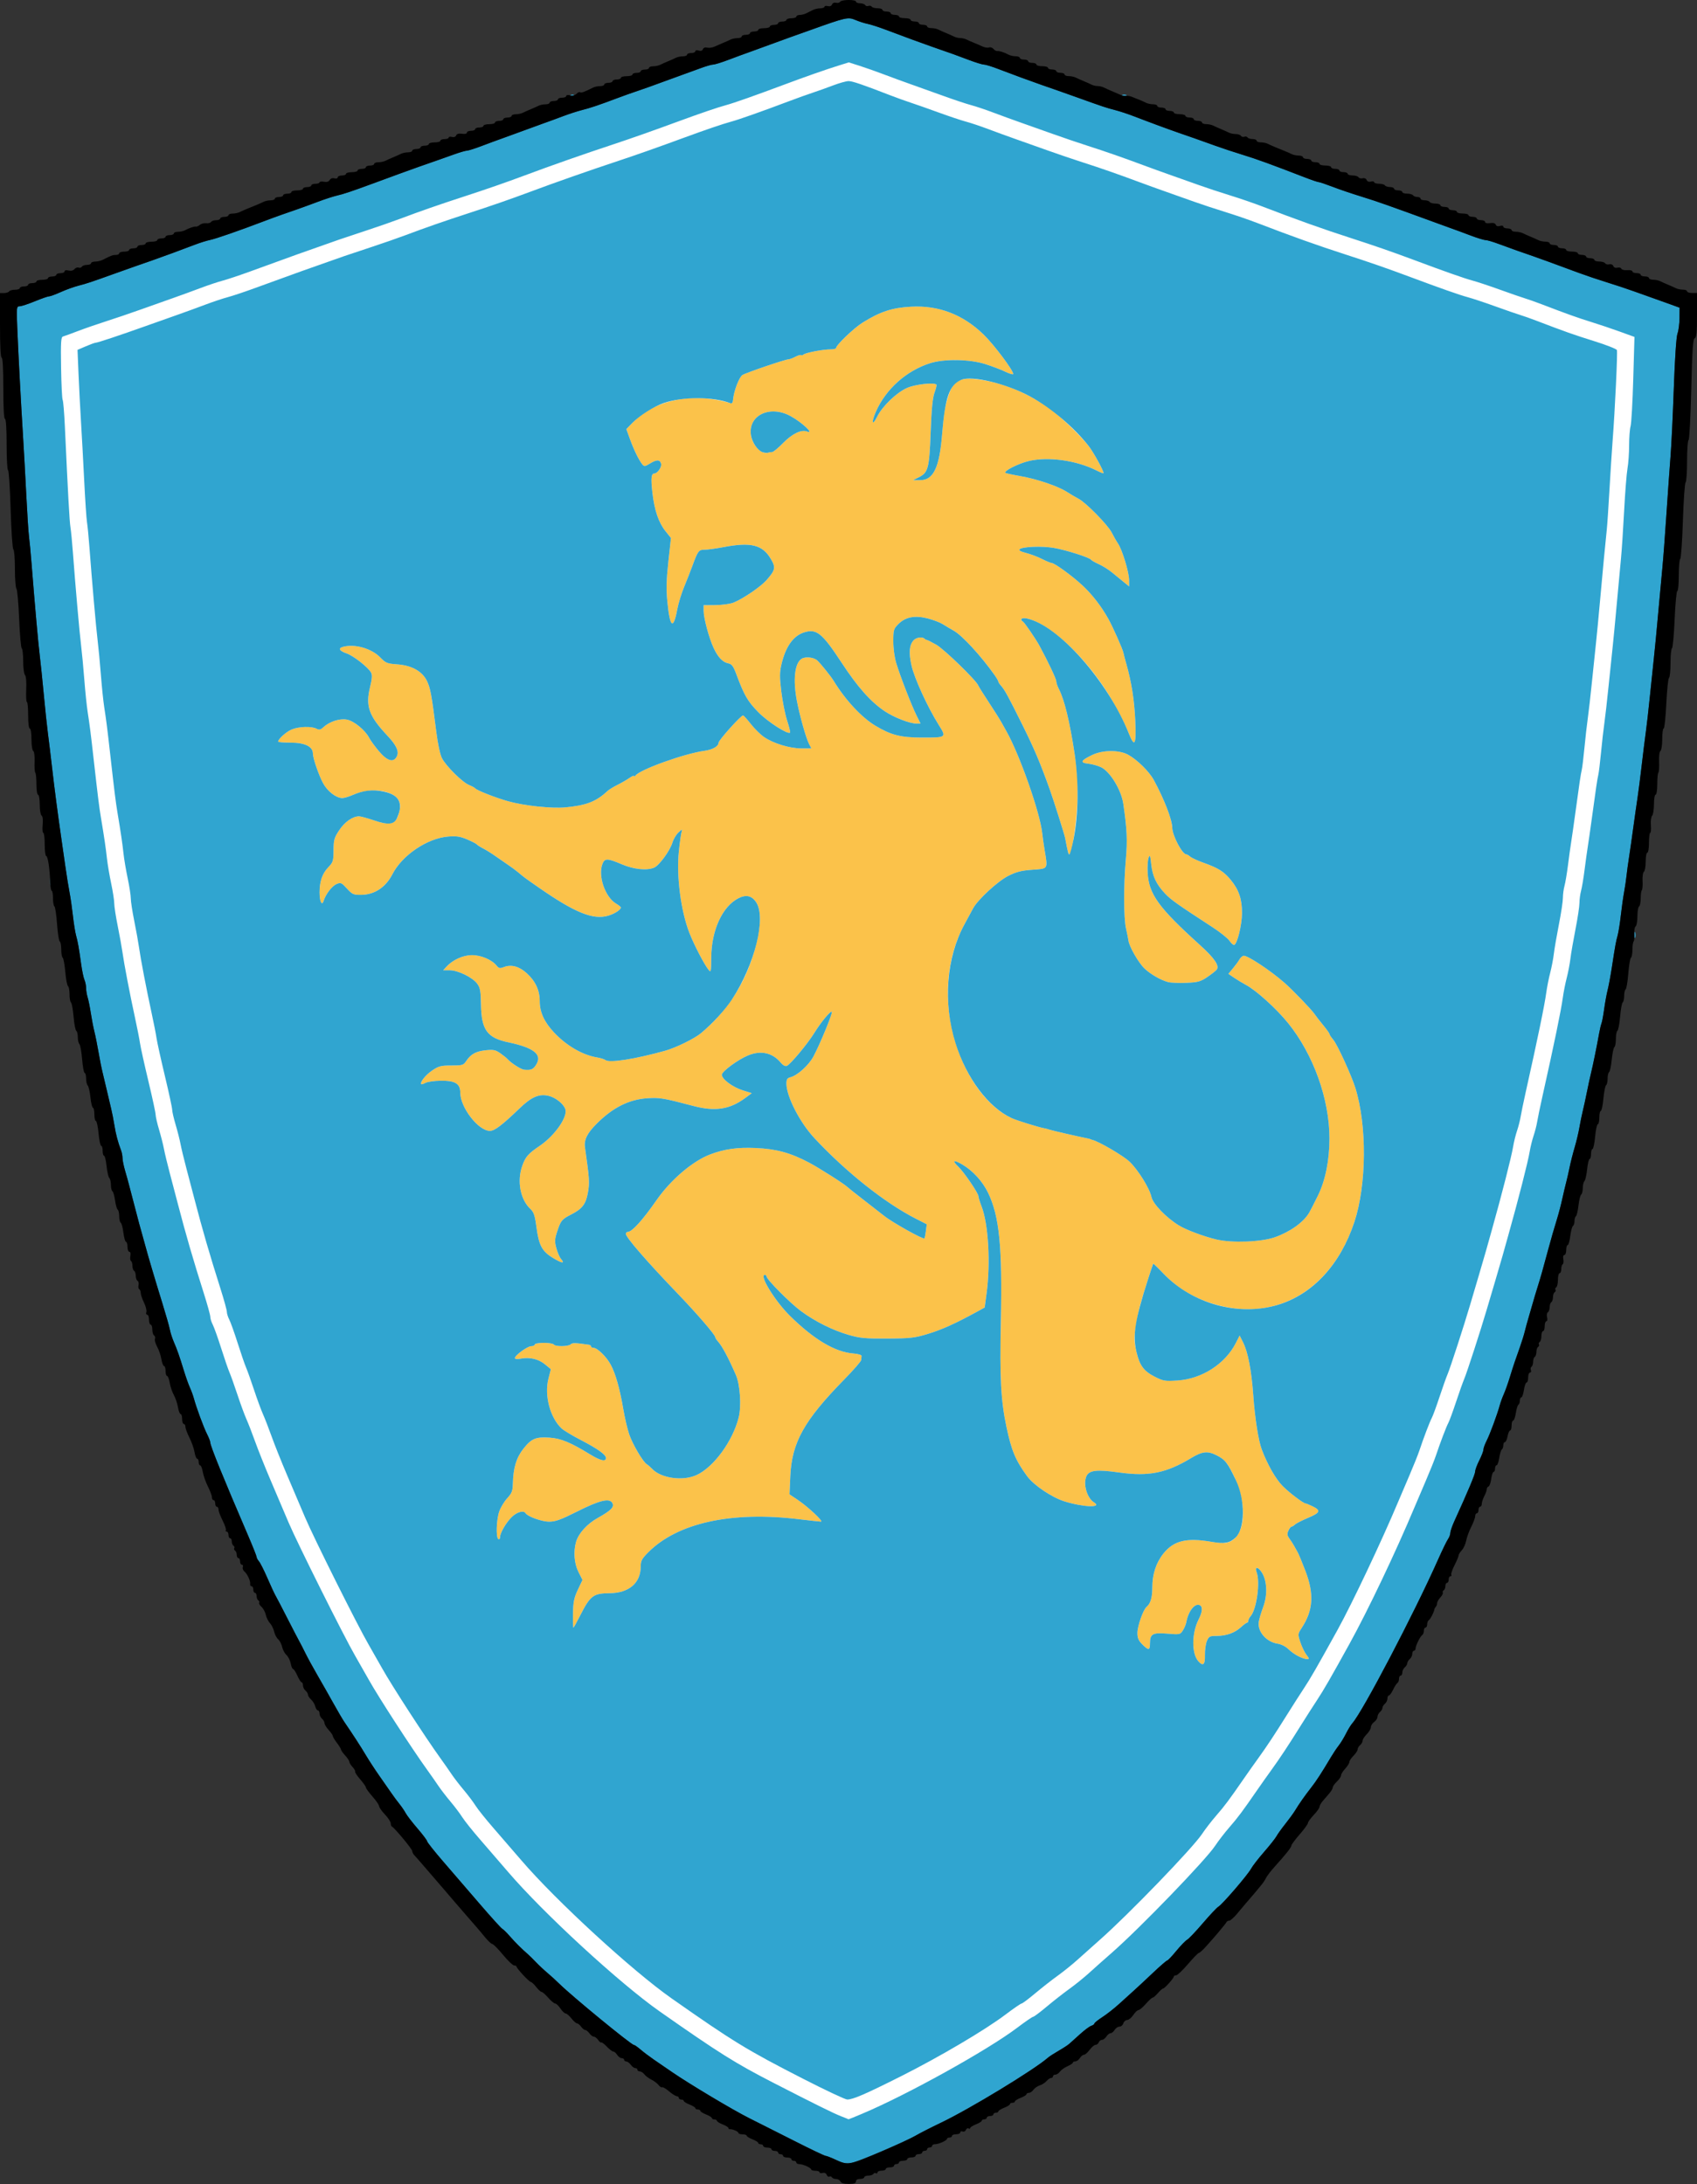 <?xml version="1.0" encoding="UTF-8" standalone="no"?>
<svg
   xmlns:dc="http://purl.org/dc/elements/1.1/"
   xmlns:cc="http://creativecommons.org/ns#"
   xmlns:rdf="http://www.w3.org/1999/02/22-rdf-syntax-ns#"
   xmlns:svg="http://www.w3.org/2000/svg"
   xmlns="http://www.w3.org/2000/svg"
   xmlns:sodipodi="http://sodipodi.sourceforge.net/DTD/sodipodi-0.dtd"
   xmlns:inkscape="http://www.inkscape.org/namespaces/inkscape"
   version="1.1"
   id="svg2"
   width="1025"
   height="1318.978"
   viewBox="0 0 1025 1318.978"
   sodipodi:docname="Falcrenth.svg"
   inkscape:version="1.0.1 (3bc2e813f5, 2020-09-07)">
  <rect x="0" y="0" width="1025" height="1318.978" fill="#333333" stroke="none"/>
  <defs
     id="defs6" />
  <sodipodi:namedview
     pagecolor="#ffffff"
     bordercolor="#666666"
     borderopacity="1"
     objecttolerance="10"
     gridtolerance="10"
     guidetolerance="10"
     inkscape:pageopacity="0"
     inkscape:pageshadow="2"
     inkscape:window-width="1920"
     inkscape:window-height="1057"
     id="namedview4"
     showgrid="false"
     inkscape:pagecheckerboard="true"
     inkscape:zoom="0.49"
     inkscape:cx="1070.1812"
     inkscape:cy="693.39361"
     inkscape:window-x="-8"
     inkscape:window-y="-8"
     inkscape:window-maximized="1"
     inkscape:current-layer="g10" />
  <g
     inkscape:groupmode="layer"
     inkscape:label="Image"
     id="g10"
     transform="translate(-237,-82.022)">
    <path
       style="fill:#ffffff;fill-opacity:1;stroke:none;stroke-width:1px;stroke-linecap:butt;stroke-linejoin:miter;stroke-opacity:1"
       d="M 1238.158,277.07 749.678,105.344 260.475,276.349 l 23.198,270.59 63.265,322.449 134.694,297.959 177.551,167.347 89.796,41.327 147.17,-81.582 164.511,-191.929 135.649,-379.529 z"
       id="path22" />
    <g
       id="g14">
      <path
         style="fill:#fbc24a"
         d="m 960.768,1085.25 c -4.093,-4.644 -3.997,-16.96 0.196,-25.18 2.425,-4.754 2.606,-7.914 0.499,-8.723 -2.916,-1.119 -6.734,3.849 -7.9,10.282 -0.257,1.417 -1.214,3.716 -2.126,5.108 -1.608,2.454 -1.895,2.512 -9.415,1.885 -8.883,-0.741 -10.421,0.141 -10.421,5.971 0,4.168 -0.9,4.261 -4.677,0.483 -2.242,-2.242 -2.923,-3.841 -2.923,-6.867 0,-4.098 3.455,-13.968 5.5,-15.71 2.461,-2.097 3.5,-5.588 3.5,-11.756 0,-8.066 2.298,-15.023 6.81,-20.619 6.212,-7.703 13.873,-9.545 28.946,-6.96 3.736,0.641 7.942,0.877 9.346,0.524 12.26,-3.077 13.036,-25.568 1.563,-45.332 -2.205,-3.799 -3.954,-5.463 -7.809,-7.43 -5.409,-2.759 -8.678,-2.407 -15.416,1.659 -15.08,9.101 -25.556,11.201 -43.445,8.71 -13.856,-1.929 -18.314,-1.374 -19.884,2.478 -1.928,4.729 0.516,12.953 4.615,15.525 5.4,3.389 -6.021,3.063 -17.622,-0.504 -7.655,-2.354 -18.702,-9.774 -22.709,-15.255 -7.018,-9.598 -9.497,-15.522 -12.518,-29.905 -3.37,-16.05 -4.071,-29.322 -3.361,-63.636 0.935,-45.19 -0.882,-63.479 -7.715,-77.633 -3.331,-6.899 -9.209,-13.34 -15.596,-17.089 -5.269,-3.092 -6.343,-2.464 -2.335,1.365 C 819.359,789.976 828,802.697 828,804.499 c 0,0.679 0.849,3.432 1.887,6.118 4.136,10.7 5.493,34.193 3.031,52.462 l -1.156,8.579 -5.131,2.814 c -12.404,6.802 -20.881,10.618 -29.203,13.144 -7.974,2.421 -10.585,2.72 -24.428,2.797 -13.293,0.075 -16.609,-0.235 -23.291,-2.171 -9.84,-2.852 -20.306,-8.073 -28.925,-14.428 C 714.198,868.957 700,854.67 700,852.899 700,852.404 699.52,852 698.933,852 c -3.541,0 6.223,15.849 15.233,24.727 14.433,14.221 27.211,21.822 38.118,22.674 2.957,0.231 5.173,0.882 5.116,1.503 -0.055,0.603 -0.168,1.736 -0.25,2.518 -0.083,0.782 -4.703,6.07 -10.269,11.75 -24.212,24.713 -31.599,37.963 -32.517,58.328 l -0.496,11 4.816,3.219 c 6.239,4.17 16.007,13.287 14.207,13.26 -0.765,-0.012 -6.792,-0.672 -13.392,-1.469 -40.723,-4.913 -73.158,2.2 -90.892,19.935 -3.912,3.912 -4.608,5.2 -4.608,8.534 0,10.058 -7.062,16.136 -18.848,16.221 -9.806,0.071 -11.652,1.479 -17.768,13.55 -2.02,3.987 -3.845,7.25 -4.055,7.25 -0.21,0 -0.317,-3.823 -0.238,-8.496 0.12,-7.035 0.625,-9.512 2.939,-14.405 l 2.794,-5.909 -2.412,-4.765 c -2.587,-5.11 -3.169,-12.301 -1.474,-18.211 1.457,-5.081 6.604,-10.813 12.859,-14.321 8.36,-4.689 10.368,-6.716 9.065,-9.151 -1.686,-3.15 -7.76,-1.675 -21.396,5.194 -9.656,4.864 -12.967,6.062 -16.761,6.062 -4.441,0 -13.014,-3.072 -14.278,-5.116 -1.156,-1.87 -5.187,-0.749 -8.319,2.313 -3.488,3.41 -7.11,9.687 -7.11,12.322 0,0.879 -0.45,1.321 -1,0.981 -1.521,-0.94 -1.193,-11.577 0.511,-16.572 0.831,-2.435 3.003,-6.055 4.826,-8.044 2.812,-3.067 3.334,-4.407 3.434,-8.827 0.216,-9.497 2.084,-15.695 6.361,-21.105 4.872,-6.163 7.493,-7.27 15.869,-6.698 6.809,0.465 12.474,2.81 24.44,10.118 6.273,3.831 9.559,4.58 9.559,2.179 0,-2.023 -4.976,-5.564 -15.5,-11.031 -4.95,-2.571 -10.02,-5.625 -11.266,-6.787 -6.972,-6.496 -10.555,-19.98 -7.987,-30.059 l 1.468,-5.763 -3.51,-2.893 c -3.93,-3.239 -9.176,-4.489 -14.585,-3.474 C 549.368,902.966 548,902.834 548,902.195 548,900.529 555.603,895 557.894,895 c 1.158,0 2.106,-0.45 2.106,-1 0,-0.55 2.448,-1 5.441,-1 2.993,0 5.719,0.45 6.059,1 0.84,1.36 8.829,1.271 10.213,-0.113 0.986,-0.986 2.762,-0.943 11.037,0.264 0.688,0.1 1.25,0.557 1.25,1.016 0,0.458 0.659,0.833 1.465,0.833 2.317,0 7.824,5.369 10.4,10.138 2.938,5.44 5.517,14.548 7.608,26.862 0.887,5.225 2.486,12.066 3.552,15.203 2.043,6.007 8.354,16.735 10.651,18.105 0.745,0.445 2.141,1.652 3.102,2.684 5.401,5.797 18.622,7.673 26.983,3.829 10.344,-4.756 21.866,-20.539 25.419,-34.821 1.688,-6.785 0.845,-19.75 -1.659,-25.5 -4.532,-10.41 -8.343,-17.541 -10.859,-20.322 C 669.748,891.169 669,889.993 669,889.566 669,888.203 658.011,875.443 646.677,863.644 627.666,843.854 615,829.26 615,827.147 c 0,-0.631 0.562,-1.162 1.25,-1.18 2.549,-0.068 8.94,-7.136 17.258,-19.089 8.613,-12.376 21.85,-23.66 32.492,-27.699 8.546,-3.243 16.482,-4.355 27.5,-3.852 12.506,0.571 20.844,2.85 32.1,8.773 6.213,3.27 22.008,13.34 23.4,14.918 0.275,0.312 5,4.052 10.5,8.311 5.5,4.259 10.675,8.29 11.5,8.958 4.804,3.89 23.664,14.434 24.369,13.622 0.196,-0.226 0.588,-2.234 0.872,-4.463 l 0.516,-4.052 -6.628,-3.39 C 771.34,808.397 748.119,789.95 728.896,769.36 720.097,759.937 712,744.166 712,736.453 c 0,-2.552 0.491,-3.36 2.323,-3.819 4.353,-1.093 11.23,-7.321 14.11,-12.78 4.071,-7.715 11.63,-26.124 10.99,-26.763 -0.754,-0.754 -6.624,6.325 -10.607,12.795 -4.049,6.576 -14.462,19.041 -16.586,19.857 -0.951,0.365 -2.357,-0.383 -3.64,-1.937 -4.994,-6.049 -12.059,-7.596 -19.84,-4.345 C 682.635,722.015 673,729.115 673,731.066 c 0,2.667 6.468,7.493 12.649,9.437 l 5.449,1.714 -4.076,2.998 c -9.306,6.844 -18.04,8.19 -31.022,4.782 -18.622,-4.889 -20.5,-5.204 -28.07,-4.707 -11.03,0.723 -20.796,5.629 -30.474,15.307 -5.815,5.815 -7.772,9.735 -7.129,14.282 2.701,19.096 2.849,21.334 1.801,27.283 -1.244,7.063 -3.415,9.909 -10.191,13.359 -5.603,2.852 -6.229,3.62 -8.412,10.31 -1.5,4.597 -1.566,5.974 -0.48,10 0.693,2.568 1.938,5.459 2.768,6.425 2.607,3.035 0.746,2.833 -4.804,-0.521 -6.633,-4.009 -8.537,-7.572 -10.015,-18.735 -0.926,-6.994 -1.578,-8.926 -3.685,-10.907 -6.077,-5.713 -8.145,-16.824 -4.848,-26.043 1.965,-5.493 3.52,-7.258 10.707,-12.153 8.941,-6.089 16.782,-17.33 15.314,-21.954 -0.982,-3.095 -5.583,-6.878 -9.735,-8.004 -5.847,-1.586 -10.565,0.372 -17.897,7.427 C 540.269,761.546 535.724,765 532.912,765 525.953,765 515,750.853 515,741.863 c 0,-5.429 -3.13,-7.292 -12.017,-7.155 -3.72,0.057 -7.751,0.633 -8.959,1.279 -1.207,0.646 -2.359,1.011 -2.56,0.81 -1.026,-1.026 2.597,-5.6 6.552,-8.27 3.956,-2.671 5.328,-3.028 11.644,-3.028 6.722,0 7.273,-0.17 9,-2.78 2.711,-4.097 5.878,-5.817 11.841,-6.432 4.504,-0.465 5.836,-0.189 8.661,1.795 1.836,1.289 3.788,2.856 4.338,3.482 2.109,2.399 8.088,6.261 10,6.459 4.251,0.441 5.594,-0.129 7.434,-3.154 3.672,-6.038 -1.513,-10.125 -16.97,-13.377 -12.721,-2.676 -16.205,-7.496 -16.452,-22.757 -0.133,-8.226 -0.492,-10.217 -2.277,-12.632 C 522.418,672.293 513.63,668 508.649,668 h -3.959 l 1.904,-2.104 c 3.733,-4.125 10.011,-7.008 15.35,-7.049 5.477,-0.042 12.082,2.728 14.951,6.272 1.412,1.744 2.027,1.861 4.607,0.881 4.363,-1.659 9.086,-0.366 13.616,3.726 5.266,4.757 7.882,10.345 7.882,16.835 0,6.76 2.706,12.678 8.709,19.049 7.476,7.935 17.094,13.521 25.791,14.98 2.2,0.369 4.545,1.103 5.212,1.631 2.338,1.853 17.907,-0.588 36.091,-5.657 6.446,-1.797 17.751,-7.35 21.674,-10.647 17.092,-14.363 28.285,-32.597 33.508,-54.588 2.777,-11.692 2.686,-20.036 -0.267,-24.432 -2.698,-4.016 -6.138,-4.766 -10.803,-2.354 -9.606,4.968 -16.138,19.179 -16.306,35.477 -0.096,9.335 -0.152,9.559 -1.839,7.414 -2.559,-3.254 -8.496,-14.714 -11.279,-21.776 -5.243,-13.3 -8.013,-34.463 -6.468,-49.409 0.554,-5.362 1.282,-10.65 1.617,-11.75 0.566,-1.861 0.436,-1.841 -1.868,0.286 -1.362,1.257 -2.995,4.015 -3.628,6.129 -1.434,4.785 -7.872,13.633 -10.941,15.036 -4.313,1.971 -12.297,1.169 -19.674,-1.977 -8.651,-3.689 -10.29,-3.721 -11.64,-0.223 -2.807,7.269 1.604,20.065 8.275,24.006 1.56,0.921 2.836,1.959 2.836,2.305 0,1.387 -3.728,3.809 -7.642,4.967 -9.067,2.681 -20.011,-1.745 -41.858,-16.928 -8.611,-5.984 -8.749,-6.086 -12.5,-9.236 -1.375,-1.155 -4.075,-3.155 -6,-4.445 -1.925,-1.29 -5.408,-3.698 -7.741,-5.351 -2.332,-1.653 -5.707,-3.757 -7.5,-4.676 -1.793,-0.919 -3.484,-2.001 -3.759,-2.405 -0.275,-0.404 -2.875,-1.752 -5.777,-2.995 -4.245,-1.818 -6.496,-2.162 -11.51,-1.76 -12.639,1.015 -27.833,11.281 -33.715,22.782 -4.002,7.824 -10.76,12.313 -18.696,12.418 -4.796,0.064 -5.473,-0.231 -8.747,-3.804 -3.3,-3.601 -3.742,-3.79 -6.302,-2.689 -2.759,1.186 -6.471,6.023 -7.775,10.132 -1.048,3.302 -2.445,0.419 -2.457,-5.071 -0.014,-6.639 1.632,-11.428 5.217,-15.171 2.952,-3.083 3.19,-3.846 3.225,-10.329 0.033,-6.264 0.396,-7.541 3.451,-12.143 3.306,-4.98 8.132,-8.357 11.945,-8.357 0.985,0 5.049,1.108 9.03,2.462 11.009,3.744 14.214,2.188 15.723,-7.637 1.427,-9.291 -14.768,-13.683 -28.489,-7.725 -2.407,1.045 -5.25,1.901 -6.316,1.901 -3.745,0 -8.998,-4.047 -11.664,-8.987 C 429.532,550.174 426,539.929 426,537.193 c 0,-4.35 -4.8,-6.685 -13.75,-6.689 -3.987,-0.002 -7.25,-0.271 -7.25,-0.598 0,-1.585 4.909,-5.98 8.218,-7.358 4.311,-1.795 12.007,-2.033 14.942,-0.462 1.626,0.87 2.457,0.69 4.184,-0.904 3.643,-3.363 9.689,-5.352 14.037,-4.617 4.295,0.726 11.214,6.362 13.662,11.13 0.792,1.543 3.443,5.169 5.89,8.056 5.11,6.029 8.933,7.036 10.838,2.855 1.32,-2.898 -0.425,-6.597 -5.816,-12.333 -11.155,-11.866 -13.271,-17.777 -10.463,-29.233 1.238,-5.054 1.402,-7.372 0.621,-8.831 -1.678,-3.136 -10.584,-10.13 -14.722,-11.563 -4.481,-1.551 -5.353,-3.154 -2.18,-4.004 7.098,-1.901 17.186,0.972 22.448,6.394 3.301,3.401 4.169,3.755 10.296,4.193 8.769,0.627 15.101,4.184 17.95,10.081 2.055,4.254 2.827,8.467 5.594,30.524 0.918,7.317 2.314,13.836 3.432,16.028 2.446,4.795 12.36,14.61 16.411,16.247 1.738,0.702 3.385,1.59 3.66,1.972 0.867,1.204 12.482,5.769 19.929,7.832 9.889,2.74 26.048,4.468 34.503,3.689 12.722,-1.172 18.681,-3.49 25.568,-9.945 0.825,-0.773 3.525,-2.421 6,-3.662 2.475,-1.241 5.737,-3.128 7.25,-4.194 1.512,-1.066 2.757,-1.569 2.765,-1.119 0.008,0.45 0.346,0.347 0.75,-0.229 2.533,-3.61 29.57,-13.333 41.735,-15.009 4.932,-0.679 8.496,-2.712 8.504,-4.849 0.006,-1.508 13.606,-16.658 14.83,-16.521 0.366,0.041 2.483,2.394 4.705,5.228 2.222,2.835 5.822,6.37 8,7.857 5.648,3.854 15.472,6.84 22.507,6.84 h 6.005 l -1.412,-2.75 c -1.799,-3.503 -5.527,-16.689 -7.282,-25.75 -2.5,-12.913 -1.392,-22.96 2.827,-25.635 2.324,-1.474 7.378,-0.922 9.479,1.036 2.14,1.994 8.126,9.438 9.837,12.233 7.161,11.7 16.882,22.153 25.286,27.19 9.322,5.587 15.245,7.112 27.714,7.134 15.32,0.027 15.311,0.033 10.487,-7.663 -6.689,-10.673 -14.649,-28.013 -16.406,-35.738 -1.767,-7.771 -1.412,-12.363 1.185,-15.307 1.577,-1.788 5.302,-2.348 6.65,-1 0.412,0.412 1.05,0.752 1.417,0.754 0.367,0.002 2.917,1.285 5.667,2.852 4.777,2.721 24.005,21.367 25.368,24.6 0.358,0.85 3.184,5.37 6.28,10.045 3.096,4.675 6.537,10.126 7.647,12.113 1.11,1.987 2.497,4.462 3.081,5.5 8.043,14.273 20.312,49.176 21.634,61.547 0.255,2.387 0.917,7.04 1.471,10.34 1.946,11.587 2.241,11.117 -7.402,11.797 -6.667,0.47 -9.702,1.241 -14.57,3.698 -6.391,3.226 -18.486,14.398 -21.272,19.648 -0.834,1.571 -3.152,5.858 -5.152,9.528 -8.05,14.771 -11.409,32.852 -9.536,51.328 2.991,29.505 18.838,56.957 37.951,65.746 3.214,1.478 16.467,5.595 20,6.214 0.825,0.144 2.175,0.51 3,0.812 1.252,0.459 17.683,4.232 22.946,5.269 0.855,0.168 1.667,0.397 1.804,0.508 0.138,0.111 0.588,0.274 1,0.362 3.75,0.804 18.734,9.562 22.473,13.135 5.226,4.994 12.138,16.105 13.26,21.315 0.91,4.226 8.746,12.379 16.517,17.185 4.337,2.682 15.227,6.762 22.764,8.529 9.495,2.225 27.109,1.537 35.341,-1.381 9.133,-3.237 17.123,-8.942 20.582,-14.694 0.661,-1.1 3.058,-5.768 5.325,-10.373 4.54,-9.221 6.986,-21.348 6.986,-34.627 0,-23.645 -9.642,-50.561 -24.898,-69.5 -7.066,-8.773 -19.421,-19.955 -25.692,-23.255 -1.834,-0.965 -4.942,-2.845 -6.906,-4.178 l -3.571,-2.423 2.783,-3.326 c 1.531,-1.829 3.281,-4.224 3.89,-5.322 0.609,-1.098 1.734,-2.12 2.5,-2.27 2.176,-0.428 16.067,8.732 24.68,16.274 4.992,4.371 16.323,16.129 18.145,18.83 0.862,1.278 3.255,4.36 5.318,6.85 2.062,2.49 3.75,4.865 3.75,5.279 0,0.414 1.056,2.008 2.346,3.541 2.458,2.921 10.868,21.275 13.288,29 7.101,22.665 6.847,58.542 -0.573,81 -13.688,41.428 -47.778,61.091 -85.562,49.351 -11.963,-3.717 -21.655,-9.649 -29.868,-18.282 -3.227,-3.392 -5.969,-6.033 -6.092,-5.868 -0.369,0.492 -6.185,18.873 -7.847,24.799 -0.848,3.025 -2.076,9.1 -2.728,13.5 -1.005,6.781 -0.941,9.033 0.417,14.781 2.017,8.531 4.422,11.788 11.263,15.249 4.993,2.526 6.093,2.704 13.643,2.203 14.715,-0.976 28.75,-10.025 35.192,-22.691 l 2.267,-4.458 2.003,3.958 c 3.033,5.993 5.13,16.8 6.235,32.13 1.014,14.065 3.115,27.41 5.167,32.828 3.449,9.105 8.458,17.847 12.593,21.983 4.205,4.205 12.55,10.518 13.903,10.518 0.302,0 2.044,0.71 3.873,1.577 5.486,2.603 5.036,3.964 -2.336,7.065 -3.677,1.547 -7.28,3.385 -8.007,4.085 -0.727,0.7 -1.667,1.273 -2.09,1.273 -0.422,0 -1.267,1.094 -1.876,2.432 -0.888,1.95 -0.771,2.893 0.59,4.757 0.934,1.279 2.19,3.222 2.791,4.318 0.602,1.096 1.605,2.893 2.23,3.993 0.625,1.1 2.72,6.153 4.656,11.229 5.37,14.081 4.736,23.757 -2.261,34.469 -2.384,3.65 -2.394,3.761 -0.755,8.693 0.913,2.748 2.564,6.147 3.671,7.553 1.773,2.254 1.813,2.557 0.34,2.557 -2.636,0 -8.189,-2.958 -11.21,-5.971 -1.617,-1.613 -4.325,-2.995 -6.529,-3.332 -6.86,-1.049 -12.314,-7.342 -11.437,-13.197 0.247,-1.65 1.454,-5.7 2.683,-9 2.613,-7.019 2.369,-15.407 -0.594,-20.423 -2.292,-3.88 -4.786,-4.26 -3.361,-0.511 2.255,5.93 -0.002,22.36 -3.641,26.514 -0.761,0.868 -1.383,2.106 -1.383,2.75 0,0.644 -0.338,1.173 -0.75,1.176 -0.412,0 -2.1,1.24 -3.75,2.75 -3.759,3.44 -8.818,5.245 -14.7,5.245 -4.162,0 -4.67,0.271 -5.852,3.126 -0.712,1.719 -1.231,5.544 -1.153,8.5 0.152,5.772 -1.123,6.92 -4.027,3.624 z M 942.5,675.12 c -4.395,-1.175 -10.508,-4.688 -14.167,-8.139 -3.616,-3.411 -9.245,-13.199 -9.766,-16.981 -0.189,-1.375 -0.839,-4.605 -1.444,-7.178 -1.444,-6.144 -1.502,-26.199 -0.121,-41.698 1.034,-11.609 0.745,-18.019 -1.515,-33.624 -1.213,-8.374 -7.954,-19.464 -13.447,-22.12 -1.903,-0.92 -5.396,-1.891 -7.763,-2.158 -5.186,-0.585 -4.557,-1.907 2.524,-5.304 6.243,-2.995 16.076,-3.074 21.476,-0.171 5.419,2.913 12.832,10.189 15.622,15.331 6.353,11.714 11.049,23.855 11.157,28.847 0.105,4.818 6.063,16.075 8.509,16.075 0.428,0 1.488,0.623 2.356,1.383 0.868,0.761 4.504,2.428 8.079,3.705 8.933,3.191 12.251,5.292 16.451,10.417 4.868,5.941 6.767,11.579 6.733,19.995 -0.029,7.042 -2.853,18.559 -4.701,19.169 -0.54,0.178 -1.812,-0.912 -2.825,-2.422 -1.013,-1.511 -5.644,-5.222 -10.29,-8.247 -21.473,-13.979 -25.113,-16.563 -28.711,-20.374 -5.27,-5.583 -7.569,-10.493 -8.332,-17.794 -0.547,-5.229 -0.79,-5.814 -1.567,-3.762 -0.506,1.337 -0.761,5.355 -0.567,8.93 0.707,13.049 6.505,21.075 31.637,43.791 8.804,7.958 11.927,12.594 10.025,14.885 -0.629,0.757 -3.209,2.771 -5.734,4.476 -4.014,2.709 -5.599,3.141 -12.605,3.434 -4.408,0.185 -9.364,-0.025 -11.014,-0.467 z M 881.509,594.25 c -0.392,-2.062 -0.907,-4.795 -1.144,-6.073 -0.404,-2.175 -7.01,-23.04 -9.397,-29.677 -5.685,-15.81 -9.274,-24.296 -16.072,-38 -8.974,-18.093 -11.062,-21.92 -13.314,-24.408 C 840.712,495.13 840,494.022 840,493.631 c 0,-0.391 -1.012,-2.143 -2.25,-3.892 -8.26,-11.673 -19.617,-24 -24.75,-26.864 -1.925,-1.074 -4.865,-2.82 -6.532,-3.879 -1.668,-1.059 -5.781,-2.63 -9.14,-3.491 -7.75,-1.985 -13.394,-0.9 -17.697,3.402 -2.832,2.832 -3.05,3.563 -3.072,10.32 -0.014,4.209 0.739,9.8 1.786,13.272 2.355,7.808 9.296,25.7 12.317,31.75 l 2.372,4.75 h -2.542 c -3.967,0 -13.408,-3.661 -18.953,-7.349 -8.514,-5.663 -16.419,-14.528 -26.085,-29.251 -11.958,-18.215 -15.328,-20.917 -22.946,-18.403 -6.474,2.137 -11.06,8.694 -13.518,19.332 -1.12,4.846 -1.127,7.628 -0.043,16.5 0.717,5.869 2.294,13.711 3.506,17.427 1.211,3.716 2.001,6.958 1.755,7.204 -1.329,1.329 -13.408,-6.443 -19.207,-12.357 -6.407,-6.535 -8.467,-10.09 -13.198,-22.772 -1.893,-5.074 -2.776,-6.265 -4.975,-6.71 -3.328,-0.673 -6.141,-3.631 -8.767,-9.219 C 665.309,467.552 662,455.329 662,451.02 V 447.5 l 7.25,-0.06 c 3.987,-0.033 8.879,-0.72 10.869,-1.526 5.748,-2.329 16.374,-9.572 19.85,-13.531 5.355,-6.099 5.673,-7.613 2.672,-12.733 -5.083,-8.673 -12.043,-10.39 -28.979,-7.15 -4.311,0.825 -9.297,1.5 -11.081,1.5 -3.565,0 -4,0.583 -7.459,10 -1.111,3.025 -3.325,8.65 -4.919,12.5 -1.594,3.85 -3.452,9.956 -4.13,13.569 -2.373,12.658 -4.464,11.012 -5.986,-4.715 -0.73,-7.541 -0.586,-13.209 0.612,-24.148 l 1.565,-14.294 -3.23,-4.02 c -4.218,-5.249 -6.764,-12.702 -7.973,-23.338 C 630.095,371.044 630.37,368 632.107,368 c 1.962,0 4.731,-3.904 4.202,-5.926 -0.682,-2.608 -2.676,-2.629 -6.815,-0.07 -2.813,1.738 -3.403,1.811 -4.453,0.546 -2.059,-2.481 -5.153,-8.771 -7.489,-15.223 l -2.235,-6.174 3.736,-3.826 c 12.519,-12.823 32.649,-17.817 53.527,-13.28 2.244,0.488 4.732,1.137 5.53,1.443 1.02,0.391 1.516,-0.244 1.673,-2.138 0.424,-5.118 3.666,-13.599 5.688,-14.878 2.179,-1.379 25.975,-9.469 27.882,-9.479 0.631,-0.003 2.452,-0.686 4.046,-1.518 1.594,-0.831 3.128,-1.283 3.408,-1.003 0.28,0.28 1.001,0.105 1.601,-0.39 C 723.754,294.976 734.181,293 738.684,293 740.508,293 742,292.631 742,292.18 c 0,-1.752 10.78,-12.075 16,-15.321 10.762,-6.692 17.767,-8.994 29.294,-9.626 16.644,-0.913 31.3,4.701 43.764,16.766 6.24,6.04 17.941,21.611 17.941,23.875 0,0.52 -2.172,-0.103 -4.826,-1.383 -2.654,-1.28 -8.167,-3.371 -12.25,-4.645 -9.336,-2.913 -24.482,-3.161 -32.924,-0.538 -14.52,4.511 -27.123,15.808 -33.077,29.648 -2.757,6.409 -2.045,8.579 0.888,2.707 3.188,-6.384 11.685,-14.551 18.081,-17.38 4.902,-2.168 16.279,-3.447 17.732,-1.993 0.249,0.249 -0.271,2.424 -1.156,4.831 -1.15,3.127 -1.816,9.951 -2.332,23.878 -0.807,21.786 -1.5,24.431 -7.137,27.248 l -3.499,1.748 4.298,0.002 c 8.016,0.003 11.632,-7.573 13.248,-27.753 1.06,-13.244 1.452,-15.681 3.653,-22.746 3.128,-10.037 7.094,-12.041 19.936,-10.072 14.113,2.163 27.793,7.872 41.187,17.19 5.893,4.1 18.63,16.297 23.678,22.675 3.009,3.802 9.621,15.92 9.016,16.525 -0.177,0.177 -2.054,-0.558 -4.169,-1.635 -11.958,-6.084 -29.127,-8.5 -40.847,-5.748 -6.318,1.483 -15.362,6.037 -14.233,7.166 0.248,0.248 4.283,1.119 8.966,1.937 10.164,1.774 22.738,6.041 28.267,9.593 2.2,1.413 5.35,3.271 7,4.128 4.406,2.289 17.69,15.83 19.958,20.345 1.077,2.144 2.802,5.145 3.835,6.671 2.556,3.777 6.674,17.356 6.692,22.066 l 0.015,3.839 -3.25,-2.636 c -1.788,-1.45 -4.959,-4.047 -7.048,-5.77 -2.089,-1.724 -5.676,-3.975 -7.972,-5.003 -2.296,-1.028 -4.412,-2.236 -4.702,-2.684 -0.874,-1.35 -15.057,-5.871 -22.412,-7.144 -7.32,-1.267 -19.153,-0.801 -20.773,0.818 -0.63,0.63 0.722,1.399 3.842,2.183 2.648,0.666 6.989,2.301 9.647,3.635 2.658,1.334 5.27,2.425 5.805,2.425 1.796,0 12.783,8.005 18.913,13.78 5.849,5.51 11.222,12.493 15.469,20.102 2.664,4.773 8.601,18.144 9.018,20.307 0.181,0.939 1.009,4.093 1.84,7.009 3.06,10.736 4.771,21.614 5.335,33.903 0.67,14.615 -0.331,16.768 -3.783,8.138 -2.169,-5.421 -4.878,-10.82 -9.811,-19.554 -13.699,-24.252 -37.208,-46.98 -51.867,-50.144 -3.059,-0.66 -4.544,0.539 -2.348,1.897 0.985,0.609 7.782,10.558 9.947,14.561 5.244,9.695 10.151,20.064 10.151,21.451 0,0.907 0.731,3.062 1.625,4.79 3.291,6.364 6.529,19.692 9.414,38.759 1.752,11.576 2.098,17.323 1.717,28.5 -0.451,13.22 -3.322,32.5 -4.839,32.5 -0.382,0 -1.016,-1.688 -1.408,-3.75 z M 703.43,355 c 0.696,0 3.697,-2.485 6.668,-5.522 5.404,-5.524 10.917,-8.177 14.295,-6.881 4.853,1.862 -3.012,-5.525 -9.868,-9.268 -12.605,-6.883 -25.869,-0.428 -23.914,11.637 0.992,6.122 6.448,11.711 10.222,10.471 C 701.564,355.197 702.733,355 703.43,355 Z"
         id="path20" />
      <path
         style="fill:#30a5d0"
         d="m 742.151,1386.525 c -2.942,-1.389 -5.867,-2.532 -6.5,-2.541 -0.633,-0.01 -9.251,-4.126 -19.151,-9.15 -9.9,-5.023 -22.05,-11.153 -27,-13.622 -9.607,-4.792 -35.762,-20.407 -46.5,-27.761 -3.575,-2.449 -8.627,-5.914 -11.226,-7.701 -2.599,-1.787 -6.168,-4.487 -7.93,-5.999 -1.762,-1.512 -3.552,-2.75 -3.978,-2.75 -1.547,0 -37.276,-29.313 -45.001,-36.92 -1.999,-1.969 -5.248,-4.93 -7.22,-6.58 -1.971,-1.65 -5.06,-4.543 -6.865,-6.428 -1.804,-1.885 -4.02,-4.07 -4.925,-4.856 -3.965,-3.444 -7.604,-7.066 -10.895,-10.845 -1.946,-2.235 -3.997,-4.246 -4.557,-4.468 -0.56,-0.222 -6.638,-6.929 -13.507,-14.904 -6.869,-7.975 -16.856,-19.56 -22.193,-25.745 C 499.367,1200.071 495,1194.57 495,1194.031 c 0,-0.539 -2.624,-4.029 -5.831,-7.755 -3.207,-3.727 -6.424,-7.901 -7.148,-9.276 -0.724,-1.375 -2.407,-3.85 -3.74,-5.5 -1.332,-1.65 -3.501,-4.575 -4.82,-6.5 -1.318,-1.925 -4.549,-6.557 -7.179,-10.293 -2.63,-3.736 -6.357,-9.44 -8.282,-12.675 -3.124,-5.251 -7.904,-12.624 -13.034,-20.105 -0.971,-1.415 -3.873,-6.365 -6.451,-11 -2.577,-4.635 -6.905,-12.252 -9.616,-16.927 -2.711,-4.675 -6.037,-10.75 -7.39,-13.5 -1.353,-2.75 -2.848,-5.675 -3.322,-6.5 -0.474,-0.825 -1.785,-3.3 -2.914,-5.5 -8.847,-17.245 -11.414,-22.194 -12.19,-23.5 -0.49,-0.825 -2.557,-5.325 -4.594,-10 -2.037,-4.675 -4.33,-9.21 -5.095,-10.079 -0.766,-0.868 -1.392,-2.026 -1.392,-2.573 0,-0.547 -2.406,-6.587 -5.347,-13.421 C 371.879,974.595 364,955.192 364,953.142 c 0,-0.672 -0.888,-2.962 -1.974,-5.091 -1.99,-3.901 -6.453,-16 -7.948,-21.551 -0.445,-1.65 -1.517,-4.575 -2.384,-6.5 -0.866,-1.925 -2.47,-6.425 -3.564,-10 -2.76,-9.021 -4.103,-12.861 -6.121,-17.5 -0.957,-2.2 -2.043,-5.575 -2.414,-7.5 -0.37,-1.925 -2.418,-9.125 -4.551,-16 -4.189,-13.506 -8.61,-28.398 -10.093,-34 -0.51,-1.925 -1.634,-5.975 -2.499,-9 -0.865,-3.025 -1.964,-7.075 -2.443,-9 -0.479,-1.925 -1.598,-6.2 -2.488,-9.5 -0.89,-3.3 -2.011,-7.575 -2.492,-9.5 -0.481,-1.925 -1.585,-5.914 -2.452,-8.865 C 311.71,786.185 311,782.718 311,781.432 c 0,-1.286 -0.392,-3.372 -0.872,-4.635 -1.946,-5.126 -3.142,-9.647 -4.054,-15.321 -0.528,-3.287 -1.412,-7.776 -1.964,-9.976 -0.552,-2.2 -1.718,-7.15 -2.592,-11 -0.873,-3.85 -2.048,-8.8 -2.61,-11 -0.562,-2.2 -1.639,-7.6 -2.394,-12 -0.755,-4.4 -1.887,-10.025 -2.515,-12.5 -0.628,-2.475 -1.584,-7.425 -2.124,-11 -0.54,-3.575 -1.407,-7.882 -1.928,-9.571 C 289.426,682.74 289,680.174 289,678.726 c 0,-1.448 -0.448,-3.666 -0.996,-4.929 -0.548,-1.263 -1.431,-5.447 -1.962,-9.297 -1.407,-10.19 -2.007,-13.581 -3.098,-17.5 -0.536,-1.925 -1.399,-7.325 -1.919,-12 -0.52,-4.675 -1.43,-10.975 -2.023,-14 -0.593,-3.025 -1.751,-10.225 -2.573,-16 -0.822,-5.775 -1.919,-13.425 -2.438,-17 -2.066,-14.233 -4.146,-30.136 -5.56,-42.5 -0.817,-7.15 -1.935,-16.375 -2.484,-20.5 -0.549,-4.125 -1.673,-14.7 -2.498,-23.5 -0.825,-8.8 -1.943,-19.6 -2.484,-24 -0.92,-7.474 -2.805,-28.642 -4.942,-55.5 -0.503,-6.325 -1.186,-13.525 -1.516,-16 -0.33,-2.475 -1.051,-13.5 -1.602,-24.5 -0.551,-11 -1.436,-26.975 -1.967,-35.5 -1.325,-21.271 -2.847,-49.857 -3.501,-65.75 -0.518,-12.581 -0.448,-13.25 1.371,-13.25 1.054,0 5.19,-1.35 9.192,-3 4.001,-1.65 7.875,-3 8.609,-3 0.734,0 3.934,-1.172 7.112,-2.605 3.178,-1.433 8.029,-3.179 10.779,-3.88 4.917,-1.254 7.555,-2.135 22.5,-7.515 4.125,-1.485 9.637,-3.442 12.25,-4.35 2.612,-0.908 6.888,-2.393 9.5,-3.3 5.782,-2.009 18.837,-6.813 26.081,-9.598 2.932,-1.127 6.982,-2.389 9,-2.803 3.474,-0.713 17.864,-5.707 32.169,-11.164 3.575,-1.364 8.637,-3.223 11.25,-4.132 2.612,-0.909 6.888,-2.395 9.5,-3.303 2.612,-0.908 8.125,-2.921 12.25,-4.473 4.125,-1.553 9.3,-3.238 11.5,-3.744 4.145,-0.954 8.559,-2.432 21.75,-7.283 4.263,-1.567 11.238,-4.132 15.5,-5.7 4.263,-1.567 9.887,-3.592 12.5,-4.5 10.028,-3.484 14.469,-5.046 20.771,-7.309 3.587,-1.288 7.187,-2.339 8,-2.336 0.813,0.003 4.854,-1.28 8.979,-2.85 4.125,-1.57 9.75,-3.641 12.5,-4.601 2.75,-0.96 8.375,-3.01 12.5,-4.555 4.125,-1.545 9.75,-3.596 12.5,-4.557 2.75,-0.961 7.925,-2.86 11.5,-4.219 3.575,-1.359 8.75,-3.036 11.5,-3.728 5.186,-1.303 10.411,-3.067 21.5,-7.258 3.575,-1.351 8.975,-3.272 12,-4.269 3.025,-0.997 9.1,-3.155 13.5,-4.796 4.4,-1.641 10.25,-3.77 13,-4.731 2.75,-0.961 7.817,-2.804 11.261,-4.095 3.443,-1.291 7.043,-2.345 8,-2.342 0.957,0.003 5.114,-1.28 9.239,-2.85 4.125,-1.57 9.75,-3.641 12.5,-4.601 2.75,-0.96 8.375,-3.01 12.5,-4.555 4.125,-1.545 9.75,-3.595 12.5,-4.555 2.75,-0.96 8.375,-2.958 12.5,-4.44 20.769,-7.462 22.267,-7.796 26.636,-5.941 2.194,0.932 5.536,2.003 7.427,2.38 1.891,0.377 6.925,2.006 11.188,3.621 10.297,3.899 22.204,8.273 27.75,10.192 11.721,4.057 15.023,5.242 22,7.898 4.125,1.57 8.283,2.853 9.239,2.85 0.957,-0.003 4.782,1.163 8.5,2.592 8.14,3.127 20.012,7.495 26.511,9.752 2.612,0.908 6.888,2.393 9.5,3.3 2.612,0.908 8.125,2.865 12.25,4.35 15.001,5.4 17.587,6.262 22.5,7.496 2.75,0.691 8.15,2.481 12,3.978 7.905,3.073 19.674,7.418 26.75,9.876 2.612,0.908 6.888,2.393 9.5,3.3 2.612,0.908 8.125,2.875 12.25,4.373 4.125,1.497 11.55,3.956 16.5,5.463 8.262,2.516 17.547,5.888 37.5,13.619 4.125,1.598 7.95,2.901 8.5,2.895 0.55,-0.006 4.375,1.284 8.5,2.867 4.125,1.583 11.55,4.111 16.5,5.618 4.95,1.507 12.375,3.971 16.5,5.477 4.125,1.506 9.75,3.523 12.5,4.483 2.75,0.96 8.375,3.01 12.5,4.555 4.125,1.545 9.75,3.595 12.5,4.555 2.75,0.96 8.375,3.03 12.5,4.601 4.125,1.57 8.283,2.853 9.239,2.85 0.957,-0.003 4.557,1.051 8,2.342 3.443,1.291 8.398,3.091 11.011,4 2.612,0.909 6.888,2.395 9.5,3.303 4.689,1.629 12.873,4.616 28,10.221 4.263,1.579 11.8,4.119 16.75,5.643 4.95,1.524 12.375,3.99 16.5,5.478 4.125,1.489 9.75,3.496 12.5,4.461 2.75,0.965 7.25,2.575 10,3.578 l 5,1.824 -0.061,6.322 c -0.033,3.477 -0.586,7.672 -1.227,9.322 -0.694,1.784 -1.584,14.958 -2.196,32.5 -0.566,16.225 -1.462,34.9 -1.989,41.5 -0.528,6.6 -1.645,22.35 -2.482,35 -0.838,12.65 -1.964,27.5 -2.503,33 -0.539,5.5 -1.68,17.875 -2.534,27.5 -0.855,9.625 -1.979,21.325 -2.499,26 -0.52,4.675 -1.625,15.25 -2.455,23.5 -0.83,8.25 -1.955,18.15 -2.5,22 -0.545,3.85 -1.665,12.85 -2.489,20 -0.824,7.15 -1.949,15.925 -2.501,19.5 -0.552,3.575 -1.705,11.675 -2.563,18 -0.858,6.325 -2.021,14.425 -2.583,18 -0.563,3.575 -1.234,8.525 -1.492,11 -0.258,2.475 -0.926,6.975 -1.486,10 -0.56,3.025 -1.443,9.325 -1.963,14 -0.52,4.675 -1.383,10.075 -1.919,12 -1.046,3.757 -1.381,5.616 -3.519,19.5 -0.762,4.95 -1.898,11.025 -2.524,13.5 -0.626,2.475 -1.569,7.65 -2.095,11.5 -0.526,3.85 -1.237,7.675 -1.58,8.5 -0.343,0.825 -0.985,3.525 -1.428,6 -1.432,8.004 -3.753,19.386 -4.895,24 -0.613,2.475 -1.738,7.65 -2.5,11.5 -0.762,3.85 -1.889,9.025 -2.502,11.5 -0.614,2.475 -1.537,6.975 -2.051,10 -0.514,3.025 -1.802,8.425 -2.861,12 -1.06,3.575 -2.429,8.975 -3.043,12 -0.614,3.025 -1.538,7.075 -2.052,9 -0.514,1.925 -1.577,6.425 -2.362,10 -0.785,3.575 -2.196,8.975 -3.135,12 -1.726,5.557 -3.75,12.584 -5.473,19 -3.224,12.003 -4.412,16.197 -6.234,22 -1.122,3.575 -2.405,7.85 -2.852,9.5 -0.446,1.65 -1.553,5.475 -2.46,8.5 -0.907,3.025 -2.022,7.075 -2.478,9 -0.456,1.925 -1.78,6.2 -2.941,9.5 -1.161,3.3 -2.584,7.35 -3.162,9 -0.578,1.65 -1.945,5.925 -3.039,9.5 -1.094,3.575 -2.698,8.075 -3.564,10 -0.866,1.925 -1.939,4.85 -2.384,6.5 -1.496,5.551 -5.958,17.65 -7.948,21.551 -1.086,2.128 -1.974,4.577 -1.974,5.442 0,0.865 -1.125,3.793 -2.5,6.507 -1.375,2.713 -2.492,5.736 -2.483,6.717 0.015,1.555 -4.349,11.956 -12.611,30.055 -1.324,2.9 -2.406,6.062 -2.406,7.027 0,0.966 -0.633,2.659 -1.406,3.763 -0.773,1.104 -3.499,6.717 -6.056,12.473 -14.309,32.207 -45.512,91.774 -51.672,98.643 -0.898,1.002 -2.647,3.847 -3.887,6.322 -1.239,2.475 -3.204,5.701 -4.367,7.169 -1.162,1.468 -3.238,4.562 -4.613,6.875 -5.639,9.489 -8.998,14.665 -11.976,18.456 -3.76,4.787 -7.383,9.941 -9.773,13.903 -0.963,1.597 -3.607,5.234 -5.877,8.083 -2.269,2.849 -4.676,6.208 -5.348,7.464 -0.672,1.256 -4.051,5.528 -7.508,9.492 -3.457,3.964 -6.991,8.524 -7.853,10.133 -1.966,3.67 -17.366,21.579 -19.713,22.925 -0.959,0.55 -5.203,5.05 -9.432,10 -4.229,4.95 -8.506,9.45 -9.506,10 -0.999,0.55 -3.942,3.587 -6.538,6.75 -2.597,3.163 -5.053,5.75 -5.459,5.75 -0.406,0 -4.288,3.361 -8.628,7.469 -4.34,4.108 -9.465,8.879 -11.39,10.603 -1.925,1.724 -5.927,5.348 -8.894,8.053 -2.967,2.705 -7.579,6.335 -10.25,8.065 -2.671,1.73 -4.856,3.49 -4.856,3.91 0,0.42 -0.841,1.031 -1.868,1.357 -1.027,0.326 -4.065,2.583 -6.75,5.016 -2.685,2.433 -5.624,5.076 -6.53,5.873 -0.906,0.797 -3.831,2.702 -6.5,4.233 -2.669,1.531 -5.527,3.38 -6.352,4.108 -8.164,7.21 -47.229,30.964 -64.5,39.22 -6.05,2.892 -13.025,6.45 -15.5,7.907 -6.132,3.609 -35.206,15.954 -39.241,16.662 -2.313,0.406 -4.813,-0.161 -8.609,-1.953 z m 15.88,-28.087 c 26.795,-11.271 75.37,-38.224 93.297,-51.768 4.855,-3.668 9.224,-6.669 9.709,-6.669 0.484,0 4.162,-2.752 8.172,-6.116 4.01,-3.364 10.191,-8.201 13.734,-10.75 3.544,-2.549 8.944,-6.914 12,-9.7 3.056,-2.786 9.157,-8.21 13.557,-12.052 16.741,-14.62 56.759,-56.044 62.448,-64.644 1.953,-2.953 5.878,-8.039 8.721,-11.303 5.061,-5.811 7.664,-9.298 16.743,-22.435 2.471,-3.575 6.289,-8.975 8.485,-12 5.001,-6.889 10.271,-14.857 17.762,-26.856 3.212,-5.146 7.682,-12.134 9.933,-15.529 3.846,-5.803 8.175,-13.31 19.431,-33.698 11.3,-20.468 27.917,-55.37 39.476,-82.917 1.269,-3.025 4.34,-10.225 6.823,-16 2.483,-5.775 5.187,-12.525 6.008,-15 2.492,-7.512 6.246,-17.371 7.497,-19.692 0.65,-1.206 2.737,-6.892 4.639,-12.636 1.902,-5.744 4.111,-11.957 4.909,-13.808 1.554,-3.601 9.961,-29.485 13.597,-41.864 1.212,-4.125 3.542,-12 5.179,-17.5 1.637,-5.5 3.606,-12.25 4.376,-15 0.77,-2.75 2.349,-8.375 3.508,-12.5 6.155,-21.9 11.904,-44.403 12.907,-50.521 0.453,-2.762 1.512,-7.05 2.353,-9.53 0.842,-2.48 1.819,-6.295 2.171,-8.479 0.352,-2.184 1.696,-8.695 2.987,-14.47 7.399,-33.116 11.424,-52.593 12.505,-60.5 0.451,-3.3 1.521,-8.7 2.377,-12 0.857,-3.3 1.849,-8.475 2.205,-11.5 0.356,-3.025 1.73,-11 3.053,-17.721 1.323,-6.722 2.408,-13.922 2.411,-16 0,-2.078 0.439,-5.354 0.969,-7.279 0.53,-1.925 1.474,-7.55 2.099,-12.5 0.624,-4.95 1.497,-11.25 1.94,-14 0.442,-2.75 1.508,-10.175 2.368,-16.5 2.603,-19.143 3.381,-24.386 4.005,-27 0.329,-1.375 1.068,-7.45 1.643,-13.5 0.575,-6.05 1.47,-13.925 1.988,-17.5 0.518,-3.575 1.671,-13.7 2.562,-22.5 0.89,-8.8 1.992,-19.375 2.448,-23.5 0.456,-4.125 1.578,-15.825 2.494,-26 0.915,-10.175 2.061,-22.55 2.546,-27.5 0.485,-4.95 1.35,-18 1.923,-29 0.573,-11 1.484,-22.502 2.026,-25.56 0.541,-3.058 0.984,-9.361 0.984,-14.007 0,-4.646 0.397,-9.831 0.882,-11.523 0.485,-1.692 1.212,-14.514 1.615,-28.493 l 0.733,-25.417 -8.865,-3.214 c -4.876,-1.768 -12.69,-4.396 -17.365,-5.841 -7.97,-2.464 -14.293,-4.727 -30,-10.737 -3.575,-1.368 -8.075,-2.957 -10,-3.532 -1.925,-0.575 -8.675,-2.913 -15,-5.197 -6.325,-2.284 -13.75,-4.749 -16.5,-5.479 -4.766,-1.265 -16.956,-5.554 -35.5,-12.492 -12.71,-4.756 -24.081,-8.703 -38,-13.193 -17.024,-5.491 -32.766,-11.107 -53.5,-19.084 -4.95,-1.905 -13.725,-4.919 -19.5,-6.699 -5.775,-1.78 -14.204,-4.563 -18.731,-6.184 -4.527,-1.621 -12.177,-4.333 -17,-6.027 -4.823,-1.693 -12.144,-4.339 -16.269,-5.879 -12.3,-4.593 -23.919,-8.645 -34,-11.857 -5.225,-1.665 -14.675,-4.876 -21,-7.135 -6.325,-2.26 -15.1,-5.372 -19.5,-6.915 -4.4,-1.544 -11.825,-4.25 -16.5,-6.014 -4.675,-1.764 -10.75,-3.802 -13.5,-4.527 -2.75,-0.726 -10.175,-3.194 -16.5,-5.486 -6.325,-2.291 -15.1,-5.429 -19.5,-6.973 -4.4,-1.544 -11.825,-4.26 -16.5,-6.036 -4.675,-1.776 -11.388,-4.146 -14.917,-5.266 l -6.417,-2.037 -6.583,2.057 c -7.517,2.348 -19.716,6.628 -32.083,11.255 -18.296,6.845 -30.717,11.224 -35.5,12.515 -4.827,1.303 -15.506,4.939 -28,9.534 -16.063,5.907 -29.079,10.501 -40,14.116 -18.586,6.153 -37.227,12.692 -53.5,18.769 -11.625,4.341 -23.352,8.414 -37,12.852 -14.542,4.728 -26.084,8.748 -38,13.234 -4.675,1.76 -13.9,4.971 -20.5,7.136 -6.6,2.165 -14.025,4.642 -16.5,5.505 -19.935,6.955 -29.93,10.532 -54,19.33 -6.325,2.312 -13.75,4.791 -16.5,5.509 -2.75,0.718 -8.825,2.749 -13.5,4.513 -4.675,1.764 -12.1,4.471 -16.5,6.014 -4.4,1.544 -13.175,4.655 -19.5,6.915 -6.325,2.26 -15.775,5.471 -21,7.136 -5.225,1.665 -12.875,4.317 -17,5.894 -4.125,1.577 -8.155,3.044 -8.955,3.262 -1.221,0.332 -1.408,3.365 -1.158,18.821 0.163,10.134 0.589,18.878 0.946,19.431 0.357,0.554 0.96,7.756 1.339,16.006 1.873,40.74 2.794,57.35 3.384,61 0.356,2.2 1.013,8.95 1.46,15 1.451,19.633 4.02,48.816 4.974,56.5 0.512,4.125 1.383,13.35 1.936,20.5 0.553,7.15 1.459,15.925 2.013,19.5 1.27,8.19 1.813,12.455 3.564,28 2.621,23.267 3.395,29.484 4.448,35.75 1.962,11.67 3.003,18.736 3.647,24.75 0.353,3.3 1.489,10.018 2.523,14.929 1.034,4.911 1.88,10.391 1.88,12.177 0,1.786 0.939,7.893 2.087,13.571 1.148,5.678 2.433,12.799 2.855,15.824 0.988,7.081 4.513,25.48 7.567,39.5 1.318,6.05 2.688,13.025 3.046,15.5 0.357,2.475 2.628,12.76 5.047,22.855 2.419,10.095 4.398,19.272 4.398,20.392 0,1.12 0.936,5.18 2.081,9.023 1.144,3.842 2.468,9.066 2.943,11.608 0.474,2.542 2.057,9.122 3.517,14.622 1.46,5.5 3.709,14.05 4.997,19 4.681,17.985 9.109,33.228 15.542,53.5 2.182,6.875 3.956,13.31 3.943,14.3 -0.013,0.99 0.643,3.088 1.457,4.663 0.814,1.575 3.099,7.965 5.077,14.2 1.978,6.236 4.254,12.851 5.058,14.702 0.804,1.85 2.974,7.932 4.822,13.515 1.848,5.583 4.267,12.169 5.375,14.636 1.108,2.467 3.465,8.535 5.237,13.485 1.772,4.95 5.908,15.3 9.19,23 3.282,7.7 8.26,19.4 11.062,26 5.261,12.393 33.546,69.006 40.219,80.5 2.075,3.575 5.787,10.1 8.249,14.5 5.881,10.514 26.006,41.546 35.344,54.5 2.181,3.025 5.17,7.3 6.643,9.5 1.473,2.2 4.764,6.475 7.314,9.5 2.55,3.025 5.773,7.3 7.162,9.5 1.389,2.2 6.249,8.275 10.799,13.5 4.55,5.225 12.127,14 16.837,19.5 21.385,24.971 67.425,67.325 91.632,84.296 35.629,24.98 45.7,31.302 68.5,43.003 25.826,13.254 36.411,18.486 41,20.265 2.475,0.96 4.514,1.788 4.53,1.84 0.017,0.052 3.842,-1.508 8.5,-3.467 z m -35.82,-20.931 c -34.092,-17.443 -42.3,-22.458 -79.606,-48.641 -23.764,-16.678 -69.788,-58.971 -90.719,-83.365 -4.719,-5.5 -12.303,-14.275 -16.854,-19.5 -4.55,-5.225 -9.41,-11.3 -10.799,-13.5 -1.389,-2.2 -4.612,-6.475 -7.162,-9.5 -2.55,-3.025 -5.841,-7.3 -7.314,-9.5 -1.473,-2.2 -4.462,-6.475 -6.643,-9.5 -9.338,-12.954 -29.463,-43.986 -35.344,-54.5 -2.461,-4.4 -6.171,-10.925 -8.245,-14.5 -6.672,-11.504 -32.956,-64.116 -38.218,-76.5 -2.805,-6.6 -7.785,-18.3 -11.067,-26 -3.282,-7.7 -7.418,-18.05 -9.19,-23 -1.772,-4.95 -4.129,-11.018 -5.237,-13.485 -1.108,-2.467 -3.527,-9.053 -5.375,-14.636 -1.848,-5.583 -4.018,-11.664 -4.822,-13.515 -0.804,-1.85 -3.08,-8.466 -5.058,-14.702 -1.978,-6.236 -4.263,-12.626 -5.077,-14.2 -0.814,-1.575 -1.47,-3.673 -1.457,-4.663 0.013,-0.99 -1.762,-7.425 -3.943,-14.3 -6.433,-20.272 -10.861,-35.515 -15.542,-53.5 -1.288,-4.95 -3.537,-13.5 -4.997,-19 -1.46,-5.5 -3.043,-12.08 -3.517,-14.622 -0.474,-2.542 -1.798,-7.766 -2.943,-11.608 C 341.936,757.428 341,753.368 341,752.248 c 0,-1.12 -1.979,-10.297 -4.398,-20.392 C 334.183,721.76 331.911,711.475 331.554,709 c -0.357,-2.475 -1.728,-9.45 -3.046,-15.5 -3.054,-14.02 -6.579,-32.419 -7.567,-39.5 -0.422,-3.025 -1.707,-10.146 -2.855,-15.824 C 316.939,632.499 316,626.392 316,624.606 c 0,-1.786 -0.846,-7.265 -1.88,-12.177 -1.034,-4.911 -2.17,-11.629 -2.523,-14.929 -0.644,-6.014 -1.685,-13.08 -3.647,-24.75 -1.053,-6.266 -1.827,-12.483 -4.448,-35.75 -1.751,-15.545 -2.294,-19.81 -3.564,-28 -0.554,-3.575 -1.46,-12.35 -2.013,-19.5 -0.553,-7.15 -1.424,-16.375 -1.936,-20.5 -0.953,-7.684 -3.522,-36.867 -4.974,-56.5 -0.447,-6.05 -1.104,-12.8 -1.46,-15 -0.356,-2.2 -1.114,-13.45 -1.685,-25 -0.571,-11.55 -1.441,-27.525 -1.933,-35.5 -0.492,-7.975 -1.169,-21.065 -1.505,-29.089 l -0.61,-14.589 5.024,-2.161 C 291.61,289.973 294.29,289 294.803,289 c 1.127,0 14.55,-4.469 30.197,-10.054 6.325,-2.258 15.1,-5.368 19.5,-6.911 4.4,-1.544 11.825,-4.25 16.5,-6.014 4.675,-1.764 10.75,-3.795 13.5,-4.513 2.75,-0.718 10.175,-3.197 16.5,-5.509 24.07,-8.798 34.065,-12.376 54,-19.33 2.475,-0.863 9.9,-3.341 16.5,-5.505 6.6,-2.165 15.825,-5.376 20.5,-7.136 11.916,-4.486 23.458,-8.506 38,-13.234 13.648,-4.437 25.375,-8.511 37,-12.852 15.308,-5.716 36.016,-12.981 53.5,-18.769 10.921,-3.615 23.937,-8.209 40,-14.116 12.494,-4.595 23.173,-8.231 28,-9.534 4.878,-1.317 18.367,-6.081 35.5,-12.539 4.675,-1.762 10.975,-4.019 14,-5.016 3.025,-0.997 8.548,-2.972 12.273,-4.39 3.725,-1.418 7.902,-2.578 9.282,-2.578 2.312,0 8.409,2.081 25.445,8.683 3.575,1.385 8.975,3.327 12,4.315 3.025,0.988 10.675,3.682 17,5.986 6.325,2.304 13.75,4.783 16.5,5.509 2.75,0.726 8.825,2.763 13.5,4.527 4.675,1.764 12.1,4.471 16.5,6.014 4.4,1.544 13.175,4.655 19.5,6.915 6.325,2.26 15.775,5.471 21,7.135 10.081,3.212 21.7,7.264 34,11.857 4.125,1.54 11.446,4.186 16.269,5.879 4.823,1.693 12.473,4.405 17,6.027 4.527,1.621 12.956,4.404 18.731,6.184 5.775,1.78 14.55,4.794 19.5,6.699 20.734,7.978 36.476,13.593 53.5,19.084 13.919,4.49 25.29,8.437 38,13.193 18.544,6.938 30.734,11.228 35.5,12.492 2.75,0.73 10.175,3.195 16.5,5.479 6.325,2.284 13.075,4.622 15,5.197 1.925,0.575 6.425,2.164 10,3.532 17.531,6.708 22.484,8.459 34.815,12.311 7.324,2.287 13.532,4.723 13.797,5.413 0.503,1.311 -1.142,36.128 -2.603,55.069 -0.466,6.05 -1.317,19.325 -1.89,29.5 -0.573,10.175 -1.303,20.975 -1.622,24 -1.018,9.661 -2.283,22.998 -3.984,42 -0.911,10.175 -2.03,21.875 -2.486,26 -0.456,4.125 -1.558,14.7 -2.448,23.5 -0.89,8.8 -2.043,18.925 -2.562,22.5 -0.518,3.575 -1.413,11.45 -1.988,17.5 -0.575,6.05 -1.314,12.125 -1.643,13.5 -0.624,2.614 -1.402,7.857 -4.005,27 -0.86,6.325 -1.926,13.75 -2.368,16.5 -0.442,2.75 -1.315,9.05 -1.94,14 -0.624,4.95 -1.569,10.575 -2.099,12.5 -0.53,1.925 -0.966,5.2 -0.969,7.279 0,2.078 -1.088,9.278 -2.411,16 -1.323,6.722 -2.697,14.696 -3.053,17.721 -0.356,3.025 -1.348,8.2 -2.205,11.5 -0.857,3.3 -1.927,8.7 -2.377,12 -1.08,7.907 -5.106,27.384 -12.505,60.5 -1.29,5.775 -2.634,12.287 -2.987,14.47 -0.352,2.184 -1.33,5.999 -2.171,8.479 -0.842,2.48 -1.901,6.768 -2.353,9.53 -1.002,6.119 -6.751,28.621 -12.907,50.521 -1.159,4.125 -2.738,9.75 -3.508,12.5 -0.77,2.75 -2.739,9.5 -4.376,15 -1.637,5.5 -3.967,13.375 -5.179,17.5 -3.636,12.379 -12.043,38.264 -13.597,41.864 -0.799,1.85 -3.008,8.064 -4.909,13.808 -1.902,5.744 -3.989,11.43 -4.639,12.636 -1.251,2.322 -5.004,12.181 -7.497,19.692 -0.821,2.475 -3.525,9.225 -6.008,15 -2.483,5.775 -5.554,12.975 -6.825,16 -9.966,23.733 -27.89,61.6 -36.683,77.5 -12.394,22.41 -16.321,29.229 -20.223,35.115 -2.251,3.395 -6.72,10.383 -9.933,15.529 -7.491,11.999 -12.761,19.967 -17.762,26.856 -2.196,3.025 -6.014,8.425 -8.485,12 -9.08,13.137 -11.682,16.624 -16.743,22.435 -2.843,3.264 -6.744,8.315 -8.669,11.224 -5.566,8.411 -44.501,48.725 -61.64,63.824 -4.323,3.808 -10.36,9.195 -13.417,11.971 -3.056,2.776 -8.456,7.132 -12,9.681 -3.544,2.549 -9.724,7.386 -13.734,10.75 -4.01,3.364 -7.688,6.116 -8.172,6.116 -0.485,0 -4.853,3.001 -9.709,6.669 -12.347,9.328 -39.765,25.51 -63.108,37.245 -21.555,10.836 -29.113,14.104 -32.507,14.053 -1.217,-0.018 -13.143,-5.626 -26.503,-12.461 z m 242.584,-255.88 c -0.078,-2.956 0.441,-6.781 1.153,-8.5 1.182,-2.854 1.69,-3.126 5.852,-3.126 5.882,0 10.94,-1.805 14.7,-5.245 1.65,-1.51 3.337,-2.747 3.75,-2.75 0.412,0 0.75,-0.532 0.75,-1.176 0,-0.644 0.623,-1.882 1.383,-2.75 3.639,-4.153 5.896,-20.584 3.641,-26.514 -1.425,-3.748 1.069,-3.369 3.361,0.511 2.963,5.016 3.207,13.404 0.594,20.423 -1.229,3.3 -2.436,7.35 -2.683,9 -0.877,5.855 4.577,12.148 11.437,13.197 2.204,0.337 4.912,1.719 6.529,3.332 3.021,3.014 8.574,5.971 11.21,5.971 1.473,0 1.433,-0.303 -0.34,-2.557 -1.106,-1.406 -2.758,-4.805 -3.671,-7.553 -1.638,-4.933 -1.629,-5.043 0.755,-8.693 6.997,-10.712 7.631,-20.388 2.261,-34.469 -1.936,-5.076 -4.031,-10.129 -4.656,-11.229 -0.625,-1.1 -1.629,-2.897 -2.23,-3.993 -0.602,-1.096 -1.858,-3.039 -2.791,-4.318 -1.361,-1.864 -1.478,-2.808 -0.59,-4.757 0.609,-1.338 1.454,-2.432 1.876,-2.432 0.422,0 1.363,-0.573 2.09,-1.273 0.727,-0.7 4.33,-2.538 8.007,-4.085 7.372,-3.101 7.821,-4.462 2.336,-7.065 -1.828,-0.867 -3.571,-1.577 -3.873,-1.577 -1.354,0 -9.698,-6.312 -13.903,-10.518 -4.135,-4.135 -9.144,-12.878 -12.593,-21.983 -2.053,-5.418 -4.153,-18.763 -5.167,-32.828 -1.105,-15.33 -3.203,-26.137 -6.235,-32.13 l -2.003,-3.958 -2.267,4.458 c -6.441,12.665 -20.476,21.715 -35.192,22.691 -7.55,0.501 -8.649,0.323 -13.643,-2.203 -6.841,-3.461 -9.246,-6.718 -11.263,-15.249 -2.32,-9.814 -0.837,-19.123 6.893,-43.281 1.672,-5.225 3.141,-9.635 3.264,-9.799 0.123,-0.164 2.865,2.476 6.092,5.868 17.517,18.412 45.636,26.116 69.239,18.969 21.102,-6.389 37.714,-24.386 46.19,-50.039 7.42,-22.458 7.674,-58.335 0.573,-81 -2.42,-7.725 -10.83,-26.079 -13.288,-29 -1.291,-1.534 -2.346,-3.127 -2.346,-3.541 0,-0.414 -1.688,-2.79 -3.75,-5.279 -2.062,-2.49 -4.456,-5.572 -5.318,-6.85 -1.822,-2.7 -13.153,-14.458 -18.145,-18.83 -8.613,-7.542 -22.504,-16.701 -24.68,-16.274 -0.766,0.151 -1.891,1.172 -2.5,2.27 -0.609,1.098 -2.36,3.493 -3.89,5.322 l -2.783,3.326 3.571,2.423 c 1.964,1.333 5.071,3.213 6.906,4.178 6.271,3.299 18.626,14.482 25.692,23.255 15.255,18.939 24.898,45.855 24.898,69.5 0,13.279 -2.447,25.405 -6.986,34.627 -2.267,4.605 -4.664,9.273 -5.325,10.373 -3.46,5.752 -11.45,11.457 -20.582,14.694 -8.232,2.918 -25.846,3.606 -35.341,1.381 -7.538,-1.767 -18.428,-5.847 -22.764,-8.529 -7.77,-4.806 -15.606,-12.959 -16.517,-17.185 -1.122,-5.211 -8.034,-16.321 -13.26,-21.315 -3.74,-3.574 -18.723,-12.331 -22.473,-13.135 -0.412,-0.088 -0.863,-0.251 -1,-0.362 -0.138,-0.111 -0.949,-0.339 -1.804,-0.508 -5.263,-1.037 -21.694,-4.81 -22.946,-5.269 -0.825,-0.302 -2.175,-0.668 -3,-0.812 -3.533,-0.618 -16.786,-4.736 -20,-6.214 C 833.959,750.79 820.749,733.14 814.136,712 c -7.66,-24.486 -5.607,-51.54 5.449,-71.828 2,-3.67 4.318,-7.957 5.152,-9.528 2.786,-5.251 14.881,-16.422 21.272,-19.648 4.868,-2.458 7.903,-3.228 14.57,-3.698 9.643,-0.681 9.348,-0.21 7.402,-11.797 -0.554,-3.3 -1.216,-7.953 -1.471,-10.34 -1.322,-12.371 -13.591,-47.274 -21.634,-61.547 -0.585,-1.038 -1.971,-3.513 -3.081,-5.5 -1.11,-1.987 -4.551,-7.438 -7.647,-12.113 -3.096,-4.675 -5.922,-9.195 -6.28,-10.045 -1.363,-3.232 -20.591,-21.878 -25.368,-24.6 -2.75,-1.567 -5.3,-2.85 -5.667,-2.852 -0.367,-0.002 -1.004,-0.341 -1.417,-0.754 -1.348,-1.348 -5.073,-0.788 -6.65,1 -2.597,2.944 -2.953,7.536 -1.185,15.307 1.757,7.724 9.717,25.064 16.406,35.738 4.823,7.696 4.832,7.69 -10.487,7.663 -12.469,-0.022 -18.392,-1.546 -27.714,-7.134 -8.404,-5.037 -18.125,-15.49 -25.286,-27.19 -1.711,-2.795 -7.697,-10.239 -9.837,-12.233 -2.101,-1.958 -7.155,-2.51 -9.479,-1.036 -4.219,2.675 -5.327,12.722 -2.827,25.635 1.754,9.061 5.483,22.247 7.282,25.75 l 1.412,2.75 h -6.005 c -7.035,0 -16.859,-2.986 -22.507,-6.84 -2.178,-1.487 -5.778,-5.022 -8,-7.857 -2.222,-2.835 -4.339,-5.188 -4.705,-5.228 -1.224,-0.137 -14.825,15.013 -14.83,16.521 -0.008,2.137 -3.573,4.17 -8.504,4.849 -12.165,1.676 -39.202,11.399 -41.735,15.009 -0.404,0.576 -0.742,0.679 -0.75,0.229 -0.008,-0.45 -1.253,0.054 -2.765,1.119 -1.512,1.066 -4.775,2.953 -7.25,4.194 -2.475,1.241 -5.175,2.889 -6,3.662 -6.887,6.455 -12.846,8.773 -25.568,9.945 -8.455,0.779 -24.614,-0.949 -34.503,-3.689 -7.447,-2.064 -19.062,-6.629 -19.929,-7.832 -0.275,-0.382 -1.922,-1.269 -3.66,-1.972 -4.05,-1.637 -13.965,-11.453 -16.411,-16.247 -1.118,-2.192 -2.514,-8.711 -3.432,-16.028 -2.767,-22.057 -3.539,-26.27 -5.594,-30.524 -2.849,-5.897 -9.181,-9.453 -17.95,-10.081 -6.127,-0.438 -6.995,-0.792 -10.296,-4.193 -5.262,-5.422 -15.351,-8.296 -22.448,-6.394 -3.173,0.85 -2.3,2.453 2.18,4.004 4.138,1.433 13.044,8.427 14.722,11.563 0.781,1.458 0.617,3.777 -0.621,8.831 -2.807,11.456 -0.692,17.368 10.463,29.233 5.392,5.735 7.137,9.435 5.816,12.333 -1.905,4.181 -5.728,3.174 -10.838,-2.855 -2.447,-2.888 -5.097,-6.513 -5.89,-8.056 -2.447,-4.767 -9.366,-10.404 -13.662,-11.13 -4.348,-0.735 -10.393,1.254 -14.037,4.617 -1.727,1.595 -2.559,1.774 -4.184,0.904 -2.935,-1.571 -10.632,-1.332 -14.942,0.462 -3.309,1.378 -8.218,5.773 -8.218,7.358 0,0.327 3.263,0.596 7.25,0.598 8.95,0.004 13.75,2.339 13.75,6.689 0,2.737 3.532,12.981 6.144,17.821 2.666,4.94 7.918,8.987 11.664,8.987 1.066,0 3.908,-0.855 6.316,-1.901 6.37,-2.766 12.04,-3.415 18.363,-2.102 9.715,2.017 12.33,7.02 8.357,15.994 -1.786,4.036 -5.319,4.408 -13.955,1.471 -3.982,-1.354 -8.045,-2.462 -9.03,-2.462 -3.812,0 -8.639,3.377 -11.945,8.357 -3.055,4.602 -3.418,5.879 -3.451,12.143 -0.034,6.483 -0.273,7.246 -3.225,10.329 -3.585,3.744 -5.232,8.532 -5.217,15.171 0.012,5.49 1.409,8.373 2.457,5.071 1.304,-4.109 5.016,-8.946 7.775,-10.132 2.56,-1.1 3.001,-0.912 6.302,2.689 3.274,3.573 3.951,3.867 8.747,3.804 7.936,-0.105 14.694,-4.594 18.696,-12.418 5.882,-11.501 21.076,-21.768 33.715,-22.782 5.014,-0.402 7.265,-0.058 11.51,1.76 2.902,1.243 5.502,2.591 5.777,2.995 0.275,0.404 1.967,1.486 3.759,2.405 1.793,0.919 5.168,3.023 7.5,4.676 2.332,1.653 5.816,4.061 7.741,5.351 1.925,1.29 4.625,3.29 6,4.445 3.751,3.15 3.889,3.252 12.5,9.236 21.847,15.183 32.791,19.608 41.858,16.928 3.914,-1.157 7.642,-3.58 7.642,-4.967 0,-0.346 -1.276,-1.383 -2.836,-2.305 -6.671,-3.941 -11.082,-16.736 -8.275,-24.006 1.351,-3.498 2.989,-3.466 11.64,0.223 7.377,3.146 15.361,3.948 19.674,1.977 3.069,-1.403 9.507,-10.251 10.941,-15.036 0.633,-2.114 2.266,-4.871 3.628,-6.129 2.304,-2.126 2.434,-2.146 1.868,-0.286 -0.335,1.1 -1.062,6.388 -1.617,11.75 -1.545,14.946 1.225,36.109 6.468,49.409 2.784,7.062 8.72,18.522 11.279,21.776 1.688,2.145 1.743,1.922 1.839,-7.414 0.168,-16.298 6.699,-30.51 16.306,-35.477 4.664,-2.412 8.105,-1.662 10.803,2.354 6.237,9.286 -0.826,37.733 -14.55,58.602 -4.228,6.43 -11.505,14.378 -18.692,20.417 -3.923,3.297 -15.228,8.85 -21.674,10.647 -18.184,5.069 -33.753,7.51 -36.091,5.657 -0.666,-0.528 -3.012,-1.262 -5.212,-1.631 -8.697,-1.459 -18.315,-7.045 -25.791,-14.98 C 565.706,699.239 563,693.32 563,686.561 c 0,-6.49 -2.616,-12.078 -7.882,-16.835 -4.53,-4.093 -9.253,-5.385 -13.616,-3.726 -2.58,0.981 -3.195,0.863 -4.607,-0.881 -2.869,-3.544 -9.474,-6.314 -14.951,-6.272 -5.34,0.041 -11.617,2.924 -15.35,7.049 L 504.69,668 h 3.959 c 4.981,0 13.769,4.293 16.586,8.103 1.786,2.415 2.144,4.406 2.277,12.632 0.246,15.262 3.73,20.081 16.452,22.757 15.458,3.252 20.643,7.338 16.97,13.377 -1.839,3.025 -3.183,3.595 -7.434,3.154 -1.912,-0.198 -7.891,-4.06 -10,-6.459 -0.55,-0.626 -2.502,-2.192 -4.338,-3.482 -2.825,-1.984 -4.156,-2.26 -8.661,-1.795 -5.963,0.615 -9.13,2.336 -11.841,6.432 -1.727,2.61 -2.278,2.78 -9,2.78 -6.316,0 -7.689,0.357 -11.644,3.028 -3.955,2.67 -7.578,7.244 -6.552,8.27 0.2,0.2 1.352,-0.164 2.56,-0.81 1.207,-0.646 5.239,-1.222 8.959,-1.279 C 511.87,734.571 515,736.435 515,741.863 515,750.853 525.953,765 532.912,765 c 2.812,0 7.357,-3.454 17.938,-13.634 7.333,-7.055 12.05,-9.012 17.897,-7.427 4.151,1.126 8.752,4.909 9.735,8.004 1.468,4.624 -6.373,15.865 -15.314,21.954 -7.187,4.895 -8.742,6.66 -10.707,12.153 -3.297,9.219 -1.229,20.331 4.848,26.043 2.107,1.981 2.76,3.913 3.685,10.907 1.477,11.164 3.382,14.727 10.015,18.735 5.55,3.354 7.411,3.556 4.804,0.521 -0.83,-0.966 -2.075,-3.857 -2.768,-6.425 -1.086,-4.026 -1.02,-5.403 0.48,-10 2.183,-6.69 2.81,-7.458 8.412,-10.31 6.776,-3.45 8.947,-6.296 10.191,-13.359 1.048,-5.948 0.9,-8.187 -1.801,-27.283 -0.643,-4.547 1.313,-8.467 7.129,-14.282 9.679,-9.679 19.444,-14.584 30.474,-15.307 7.571,-0.496 9.448,-0.182 28.07,4.707 12.982,3.408 21.716,2.062 31.022,-4.782 l 4.076,-2.998 -5.449,-1.714 C 679.468,738.559 673,733.733 673,731.066 c 0,-1.951 9.635,-9.051 15.75,-11.606 7.78,-3.251 14.845,-1.703 19.84,4.345 1.283,1.553 2.689,2.302 3.64,1.937 2.124,-0.815 12.537,-13.281 16.586,-19.857 3.984,-6.47 9.853,-13.549 10.607,-12.795 0.64,0.64 -6.92,19.048 -10.99,26.763 -2.88,5.459 -9.757,11.688 -14.11,12.78 -1.832,0.46 -2.323,1.267 -2.323,3.819 0,7.713 8.097,23.483 16.896,32.907 19.224,20.59 42.445,39.037 61.233,48.646 l 6.628,3.39 -0.516,4.052 c -0.284,2.229 -0.676,4.237 -0.872,4.463 -0.704,0.811 -19.565,-9.732 -24.369,-13.622 -0.825,-0.668 -6,-4.699 -11.5,-8.958 -5.5,-4.259 -10.225,-7.999 -10.5,-8.311 -1.392,-1.579 -17.187,-11.649 -23.4,-14.918 -11.256,-5.923 -19.594,-8.202 -32.1,-8.773 -11.018,-0.503 -18.954,0.608 -27.5,3.852 -10.642,4.039 -23.879,15.323 -32.492,27.699 -8.319,11.953 -14.709,19.021 -17.258,19.089 -0.688,0.018 -1.25,0.549 -1.25,1.18 0,2.113 12.666,16.707 31.677,36.497 C 658.011,875.443 669,888.203 669,889.566 c 0,0.427 0.748,1.603 1.661,2.613 2.517,2.781 6.327,9.912 10.859,20.322 2.503,5.75 3.347,18.715 1.659,25.5 -3.553,14.282 -15.074,30.065 -25.419,34.821 -8.361,3.844 -21.582,1.968 -26.983,-3.829 -0.961,-1.032 -2.357,-2.239 -3.102,-2.684 -2.297,-1.37 -8.608,-12.098 -10.651,-18.105 -1.067,-3.137 -2.665,-9.978 -3.552,-15.203 -2.09,-12.313 -4.67,-21.422 -7.608,-26.862 C 603.29,901.369 597.782,896 595.465,896 594.659,896 594,895.625 594,895.167 c 0,-0.458 -0.562,-0.915 -1.25,-1.016 -8.275,-1.207 -10.051,-1.25 -11.037,-0.264 -1.384,1.384 -9.373,1.473 -10.213,0.113 -0.34,-0.55 -3.066,-1 -6.059,-1 -2.993,0 -5.441,0.45 -5.441,1 0,0.55 -0.948,1 -2.106,1 -2.291,0 -9.894,5.529 -9.894,7.195 0,0.639 1.368,0.771 3.619,0.348 5.41,-1.015 10.656,0.234 14.585,3.474 l 3.51,2.893 -1.468,5.763 c -2.567,10.08 1.016,23.564 7.987,30.059 1.246,1.161 6.316,4.215 11.266,6.787 10.524,5.467 15.5,9.009 15.5,11.031 0,2.401 -3.286,1.652 -9.559,-2.179 -11.966,-7.308 -17.631,-9.653 -24.44,-10.118 -8.376,-0.571 -10.997,0.535 -15.869,6.698 -4.277,5.41 -6.144,11.608 -6.361,21.105 -0.101,4.42 -0.622,5.76 -3.434,8.827 -1.824,1.989 -3.996,5.609 -4.826,8.044 -1.704,4.995 -2.032,15.632 -0.511,16.572 0.55,0.34 1,-0.102 1,-0.981 0,-2.635 3.622,-8.912 7.11,-12.322 3.132,-3.062 7.163,-4.183 8.319,-2.313 1.263,2.044 9.836,5.116 14.278,5.116 3.793,0 7.105,-1.198 16.761,-6.062 13.636,-6.869 19.71,-8.344 21.396,-5.194 1.303,2.435 -0.706,4.462 -9.065,9.151 -6.255,3.508 -11.402,9.24 -12.859,14.321 -1.695,5.91 -1.113,13.101 1.474,18.211 l 2.412,4.765 -2.794,5.909 c -2.314,4.893 -2.819,7.369 -2.939,14.405 -0.08,4.673 0.027,8.496 0.238,8.496 0.21,0 2.035,-3.263 4.055,-7.25 6.115,-12.071 7.962,-13.479 17.768,-13.55 11.786,-0.085 18.848,-6.163 18.848,-16.221 0,-3.334 0.695,-4.622 4.608,-8.534 17.735,-17.735 50.17,-24.848 90.892,-19.935 6.6,0.796 12.626,1.457 13.392,1.469 1.799,0.027 -7.969,-9.09 -14.207,-13.26 l -4.816,-3.219 0.496,-11 c 0.918,-20.365 8.305,-33.615 32.517,-58.328 5.565,-5.68 10.186,-10.968 10.269,-11.75 0.083,-0.782 0.195,-1.915 0.25,-2.518 0.057,-0.621 -2.159,-1.272 -5.116,-1.503 -10.907,-0.852 -23.685,-8.453 -38.118,-22.674 C 705.155,867.849 695.392,852 698.933,852 c 0.587,0 1.067,0.404 1.067,0.899 0,1.771 14.198,16.058 20.784,20.915 8.619,6.356 19.085,11.576 28.925,14.428 6.682,1.937 9.999,2.246 23.291,2.171 13.843,-0.078 16.454,-0.377 24.428,-2.797 8.322,-2.526 16.799,-6.342 29.203,-13.144 l 5.131,-2.814 1.156,-8.579 c 2.462,-18.269 1.104,-41.762 -3.031,-52.462 C 828.849,807.931 828,805.178 828,804.499 c 0,-1.802 -8.641,-14.523 -12.13,-17.856 -4.008,-3.83 -2.934,-4.458 2.335,-1.365 6.388,3.749 12.266,10.189 15.596,17.089 6.833,14.154 8.65,32.443 7.715,77.633 -0.71,34.314 -0.009,47.586 3.361,63.636 3.02,14.383 5.5,20.307 12.518,29.905 4.007,5.481 15.054,12.901 22.709,15.255 11.601,3.567 23.022,3.893 17.622,0.504 -4.098,-2.572 -6.542,-10.796 -4.615,-15.525 1.57,-3.852 6.028,-4.408 19.884,-2.478 17.889,2.491 28.366,0.391 43.445,-8.71 6.737,-4.066 10.007,-4.418 15.416,-1.659 5.22,2.663 6.653,4.515 11.664,15.073 5.708,12.026 5.561,29.24 -0.297,34.668 -3.579,3.317 -6.622,3.842 -14.468,2.497 -15.073,-2.585 -22.734,-0.743 -28.946,6.96 -4.513,5.596 -6.81,12.552 -6.81,20.619 0,6.168 -1.039,9.659 -3.5,11.756 -2.045,1.742 -5.5,11.612 -5.5,15.71 0,3.025 0.681,4.624 2.923,6.867 3.777,3.777 4.677,3.684 4.677,-0.483 0,-5.83 1.539,-6.712 10.421,-5.971 7.52,0.627 7.807,0.57 9.415,-1.885 0.912,-1.392 1.869,-3.691 2.126,-5.108 1.166,-6.433 4.984,-11.401 7.9,-10.282 2.107,0.809 1.927,3.969 -0.499,8.723 -4.194,8.22 -4.29,20.535 -0.196,25.18 2.904,3.295 4.179,2.148 4.027,-3.624 z m 1.325,-409.474 c 2.525,-1.704 5.105,-3.718 5.734,-4.476 1.901,-2.291 -1.222,-6.928 -10.025,-14.885 C 936.696,630.075 930.898,622.049 930.191,609 c -0.194,-3.575 0.062,-7.594 0.567,-8.93 0.776,-2.052 1.02,-1.467 1.567,3.762 0.763,7.301 3.063,12.212 8.332,17.794 3.597,3.811 7.238,6.394 28.711,20.374 4.647,3.025 9.277,6.736 10.29,8.247 1.013,1.511 2.284,2.601 2.825,2.422 1.848,-0.61 4.673,-12.127 4.701,-19.169 0.034,-8.416 -1.864,-14.053 -6.733,-19.995 -4.199,-5.125 -7.518,-7.226 -16.451,-10.417 -3.575,-1.277 -7.21,-2.944 -8.079,-3.705 C 955.053,598.623 953.993,598 953.565,598 c -2.446,0 -8.405,-11.257 -8.509,-16.075 -0.108,-4.993 -4.804,-17.134 -11.157,-28.847 -2.789,-5.143 -10.203,-12.418 -15.622,-15.331 -5.4,-2.903 -15.233,-2.824 -21.476,0.171 -7.081,3.398 -7.71,4.72 -2.524,5.304 2.367,0.267 5.86,1.238 7.763,2.158 5.492,2.656 12.234,13.746 13.447,22.12 2.26,15.605 2.549,22.015 1.515,33.624 -1.381,15.5 -1.322,35.555 0.121,41.698 0.605,2.573 1.254,5.803 1.444,7.178 0.521,3.782 6.15,13.571 9.766,16.981 3.659,3.452 9.773,6.964 14.167,8.139 1.65,0.441 6.606,0.651 11.014,0.467 7.006,-0.294 8.592,-0.726 12.605,-3.434 z M 885.445,588.75 c 2.97,-14.985 3.195,-34.568 0.594,-51.75 -2.886,-19.066 -6.123,-32.394 -9.414,-38.759 C 875.731,496.513 875,494.357 875,493.451 875,492.064 870.093,481.695 864.849,472 c -2.165,-4.003 -8.962,-13.952 -9.947,-14.561 -2.196,-1.357 -0.711,-2.557 2.348,-1.897 19.076,4.118 48.944,37.868 61.678,69.697 3.453,8.63 4.453,6.477 3.783,-8.138 -0.563,-12.289 -2.275,-23.167 -5.335,-33.903 -0.831,-2.916 -1.659,-6.07 -1.84,-7.009 -0.417,-2.164 -6.354,-15.534 -9.018,-20.307 C 902.272,448.272 896.899,441.29 891.05,435.78 884.92,430.005 873.933,422 872.137,422 c -0.535,0 -3.147,-1.091 -5.805,-2.425 -2.658,-1.334 -6.999,-2.969 -9.647,-3.635 -3.12,-0.784 -4.473,-1.553 -3.842,-2.183 1.619,-1.619 13.452,-2.085 20.773,-0.818 7.356,1.273 21.538,5.794 22.412,7.144 0.29,0.448 2.406,1.656 4.702,2.684 2.296,1.028 5.884,3.279 7.972,5.003 2.089,1.724 5.26,4.32 7.048,5.77 l 3.25,2.636 -0.015,-3.839 c -0.018,-4.71 -4.137,-18.289 -6.692,-22.066 -1.032,-1.525 -2.758,-4.527 -3.835,-6.671 -2.268,-4.515 -15.552,-18.056 -19.958,-20.345 -1.65,-0.857 -4.8,-2.715 -7,-4.128 -5.529,-3.552 -18.103,-7.819 -28.267,-9.593 -4.683,-0.817 -8.718,-1.689 -8.966,-1.937 -1.129,-1.129 7.915,-5.683 14.233,-7.166 11.72,-2.752 28.888,-0.336 40.847,5.748 2.116,1.076 3.992,1.812 4.169,1.635 0.605,-0.605 -6.007,-12.723 -9.016,-16.525 -9.053,-11.439 -22.794,-23.046 -35.363,-29.872 -14.186,-7.704 -35.067,-12.747 -41.501,-10.023 -7.165,3.034 -9.8,10.502 -11.59,32.849 -1.616,20.18 -5.232,27.756 -13.248,27.753 l -4.298,-0.002 3.499,-1.748 c 5.637,-2.817 6.33,-5.462 7.137,-27.248 0.516,-13.927 1.183,-20.751 2.332,-23.878 0.885,-2.408 1.405,-4.582 1.156,-4.831 -1.454,-1.454 -12.83,-0.175 -17.732,1.993 -6.396,2.828 -14.893,10.996 -18.081,17.38 -2.933,5.872 -3.645,3.702 -0.888,-2.707 5.954,-13.84 18.557,-25.137 33.077,-29.648 8.442,-2.623 23.588,-2.376 32.924,0.538 4.083,1.274 9.596,3.364 12.25,4.645 2.654,1.28 4.826,1.903 4.826,1.383 0,-2.264 -11.701,-17.835 -17.941,-23.875 -12.465,-12.065 -27.12,-17.68 -43.764,-16.766 -11.528,0.632 -18.532,2.934 -29.294,9.626 -5.22,3.246 -16,13.568 -16,15.321 0,0.451 -1.492,0.82 -3.316,0.82 -4.503,0 -14.93,1.976 -16.276,3.084 -0.601,0.494 -1.321,0.67 -1.601,0.39 -0.28,-0.28 -1.814,0.171 -3.408,1.003 -1.594,0.831 -3.415,1.514 -4.046,1.518 -1.906,0.01 -25.703,8.1 -27.882,9.479 -2.022,1.279 -5.264,9.76 -5.688,14.878 -0.157,1.894 -0.654,2.529 -1.673,2.138 -10.379,-3.983 -28.753,-4.014 -40.207,-0.067 -5.819,2.005 -14.597,7.549 -18.85,11.905 l -3.736,3.826 2.235,6.174 c 2.336,6.453 5.43,12.742 7.489,15.223 1.05,1.265 1.64,1.193 4.453,-0.546 4.139,-2.558 6.133,-2.538 6.815,0.07 0.529,2.021 -2.24,5.926 -4.202,5.926 -1.737,0 -2.012,3.044 -1.045,11.555 1.209,10.637 3.755,18.09 7.973,23.338 l 3.23,4.02 -1.565,14.294 c -1.198,10.939 -1.342,16.607 -0.612,24.148 1.522,15.726 3.612,17.373 5.986,4.715 0.677,-3.613 2.536,-9.719 4.13,-13.569 1.594,-3.85 3.807,-9.475 4.919,-12.5 3.459,-9.417 3.894,-10 7.459,-10 1.784,0 6.77,-0.675 11.081,-1.5 16.935,-3.241 23.896,-1.523 28.979,7.15 3.001,5.12 2.683,6.634 -2.672,12.733 -3.476,3.959 -14.102,11.202 -19.85,13.531 -1.99,0.806 -6.882,1.493 -10.869,1.526 L 662,447.5 v 3.52 c 0,4.309 3.309,16.532 6.059,22.383 2.627,5.588 5.439,8.546 8.767,9.219 2.199,0.445 3.082,1.636 4.975,6.71 4.732,12.682 6.792,16.237 13.198,22.772 5.798,5.915 17.878,13.686 19.207,12.357 0.246,-0.246 -0.544,-3.488 -1.755,-7.204 -1.211,-3.716 -2.789,-11.558 -3.506,-17.427 -1.084,-8.872 -1.076,-11.654 0.043,-16.5 2.458,-10.637 7.044,-17.195 13.518,-19.332 7.618,-2.514 10.988,0.188 22.946,18.403 9.666,14.724 17.571,23.588 26.085,29.251 5.545,3.688 14.985,7.349 18.953,7.349 h 2.542 l -2.372,-4.75 c -3.021,-6.05 -9.962,-23.942 -12.317,-31.75 -1.047,-3.472 -1.8,-9.064 -1.786,-13.272 0.022,-6.757 0.239,-7.488 3.072,-10.32 4.303,-4.303 9.947,-5.388 17.697,-3.402 3.359,0.861 7.472,2.432 9.14,3.491 1.668,1.059 4.607,2.805 6.532,3.879 5.133,2.864 16.49,15.191 24.75,26.864 1.238,1.749 2.25,3.5 2.25,3.892 0,0.391 0.712,1.499 1.583,2.461 2.252,2.489 4.34,6.315 13.314,24.408 6.798,13.704 10.387,22.19 16.072,38 2.387,6.637 8.993,27.502 9.397,29.677 1.551,8.364 1.931,9.823 2.552,9.823 0.382,0 1.52,-4.162 2.528,-9.25 z M 697.374,355.015 c -2.924,-1.182 -6.089,-5.885 -6.763,-10.049 -1.955,-12.066 11.309,-18.521 23.914,-11.637 6.856,3.744 14.721,11.131 9.868,9.268 -3.378,-1.296 -8.891,1.358 -14.295,6.881 C 707.126,352.515 704.126,355 703.43,355 c -0.696,0 -1.865,0.197 -2.598,0.437 -0.732,0.241 -2.289,0.051 -3.458,-0.422 z M 1224.195,646.5 c 0.02,-1.65 0.244,-2.204 0.498,-1.231 0.254,0.973 0.237,2.323 -0.037,3 -0.274,0.677 -0.481,-0.119 -0.461,-1.769 z M 267.272,614 c 0,-2.475 0.195,-3.487 0.433,-2.25 0.238,1.238 0.238,3.263 0,4.5 -0.238,1.238 -0.433,0.225 -0.433,-2.25 z M 581.812,139.317 c 0.722,-0.289 1.584,-0.253 1.917,0.079 0.332,0.332 -0.258,0.569 -1.312,0.525 -1.165,-0.048 -1.402,-0.285 -0.604,-0.604 z m 332.938,0.021 c 0.688,-0.277 1.812,-0.277 2.5,0 0.688,0.277 0.125,0.504 -1.25,0.504 -1.375,0 -1.938,-0.227 -1.25,-0.504 z"
         id="path18" />
      <path
         style="fill:#000000"
         d="m 744.638,1399.5 c -0.317,-0.825 -1.463,-1.5 -2.548,-1.5 -1.085,0 -2.255,-0.457 -2.6,-1.016 -0.345,-0.559 -1.05,-0.755 -1.566,-0.437 -0.516,0.319 -1.222,-0.16 -1.569,-1.064 -0.385,-1.004 -1.355,-1.454 -2.493,-1.157 -1.024,0.268 -1.862,0.079 -1.862,-0.419 0,-0.498 -1.125,-0.906 -2.5,-0.906 -1.375,0 -2.504,-0.338 -2.508,-0.75 -0.011,-1.015 -4.957,-3.25 -7.192,-3.25 -0.99,0 -1.801,-0.45 -1.801,-1 0,-0.55 -0.675,-1 -1.5,-1 -0.825,0 -1.5,-0.45 -1.5,-1 0,-0.55 -1.125,-1 -2.5,-1 -1.375,0 -2.5,-0.45 -2.5,-1 0,-0.55 -0.675,-1 -1.5,-1 -0.825,0 -1.5,-0.45 -1.5,-1 0,-0.55 -0.9,-1 -2,-1 -1.1,0 -2,-0.45 -2,-1 0,-0.55 -1.125,-1 -2.5,-1 -1.375,0 -2.5,-0.45 -2.5,-1 0,-0.55 -0.675,-1 -1.5,-1 -0.825,0 -1.5,-0.366 -1.5,-0.813 0,-0.447 -1.575,-1.431 -3.5,-2.187 -1.925,-0.755 -3.5,-1.739 -3.5,-2.187 0,-0.447 -1.125,-0.813 -2.5,-0.813 -1.375,0 -2.5,-0.398 -2.5,-0.883 0,-0.858 -3.739,-2.443 -5.25,-2.225 -0.412,0.059 -0.75,-0.258 -0.75,-0.705 0,-0.447 -1.575,-1.431 -3.5,-2.187 -1.925,-0.755 -3.5,-1.739 -3.5,-2.187 0,-0.447 -0.675,-0.813 -1.5,-0.813 -0.825,0 -1.5,-0.366 -1.5,-0.813 0,-0.447 -1.575,-1.431 -3.5,-2.187 -1.925,-0.755 -3.5,-1.739 -3.5,-2.187 0,-0.447 -0.675,-0.813 -1.5,-0.813 -0.825,0 -1.5,-0.366 -1.5,-0.813 0,-0.447 -1.575,-1.431 -3.5,-2.187 -1.925,-0.755 -3.5,-1.739 -3.5,-2.187 0,-0.447 -0.675,-0.813 -1.5,-0.813 -0.825,0 -1.5,-0.45 -1.5,-1 0,-0.55 -0.562,-1.018 -1.25,-1.041 -0.688,-0.022 -2.786,-1.354 -4.663,-2.959 -1.877,-1.605 -3.759,-2.704 -4.182,-2.443 -0.423,0.261 -1.362,-0.32 -2.087,-1.292 C 634.093,1340.295 632.15,1338.825 630.5,1338 c -1.65,-0.825 -3.588,-2.288 -4.307,-3.25 -0.719,-0.963 -1.956,-1.75 -2.75,-1.75 -0.794,0 -1.443,-0.45 -1.443,-1 0,-0.55 -0.576,-1 -1.279,-1 -0.704,0 -1.928,-0.9 -2.721,-2 -0.793,-1.1 -2.017,-2 -2.721,-2 -0.704,0 -1.279,-0.45 -1.279,-1 0,-0.55 -0.671,-1 -1.492,-1 -0.82,0 -2.054,-0.9 -2.741,-2 -0.687,-1.1 -1.732,-2 -2.321,-2 -0.59,0 -2.361,-1.345 -3.937,-2.99 -1.575,-1.644 -3.082,-2.772 -3.347,-2.506 -0.266,0.266 -1.112,-0.414 -1.88,-1.51 -0.768,-1.097 -1.947,-1.994 -2.619,-1.994 -0.672,0 -1.871,-0.9 -2.664,-2 -0.793,-1.1 -1.918,-2 -2.5,-2 -0.582,0 -1.707,-0.9 -2.5,-2 -0.793,-1.1 -1.905,-2.004 -2.471,-2.009 -0.566,-0.01 -2.092,-1.355 -3.392,-3 -1.299,-1.645 -2.874,-2.992 -3.5,-2.994 -0.626,0 -2.037,-1.35 -3.137,-2.997 -1.1,-1.647 -2.516,-2.995 -3.146,-2.997 -0.631,0 -2.529,-1.578 -4.219,-3.503 -1.69,-1.925 -3.486,-3.5 -3.991,-3.5 -0.505,0 -1.981,-1.346 -3.281,-2.991 -1.299,-1.645 -2.735,-2.995 -3.19,-3 -0.983,-0.011 -8.607,-8.176 -8.646,-9.259 -0.015,-0.412 -0.675,-0.75 -1.468,-0.75 -0.793,0 -3.83,-2.895 -6.75,-6.433 -2.92,-3.538 -5.812,-6.463 -6.428,-6.5 -0.616,-0.037 -2.558,-1.832 -4.316,-3.989 -1.758,-2.157 -4.319,-5.194 -5.691,-6.75 -1.372,-1.556 -4.38,-5.013 -6.684,-7.683 -2.304,-2.67 -5.024,-5.82 -6.044,-7 -1.02,-1.18 -3.72,-4.33 -6,-7 -2.28,-2.67 -5.185,-6.045 -6.456,-7.5 -1.271,-1.455 -4.196,-4.841 -6.5,-7.526 -2.304,-2.684 -4.752,-5.465 -5.439,-6.178 -0.688,-0.714 -1.25,-1.843 -1.25,-2.509 0,-1.166 -10.718,-14.085 -12.25,-14.766 -0.412,-0.183 -0.754,-1.083 -0.759,-2 -0.005,-0.917 -1.58,-3.324 -3.5,-5.35 -1.92,-2.026 -3.498,-4.276 -3.507,-5 -0.009,-0.724 -1.802,-3.342 -3.984,-5.817 -2.183,-2.475 -3.984,-4.95 -4.004,-5.5 -0.019,-0.55 -1.578,-2.768 -3.464,-4.929 -1.886,-2.161 -3.243,-4.23 -3.015,-4.599 0.228,-0.368 -0.471,-1.619 -1.552,-2.779 -1.081,-1.16 -1.965,-2.598 -1.965,-3.195 0,-0.597 -1.125,-2.299 -2.5,-3.782 -1.375,-1.483 -2.5,-3.068 -2.5,-3.523 0,-0.455 -1.125,-2.302 -2.5,-4.105 -1.375,-1.803 -2.5,-3.69 -2.5,-4.194 0,-0.504 -1.125,-2.129 -2.5,-3.612 -1.375,-1.483 -2.5,-3.336 -2.5,-4.117 0,-0.782 -0.675,-1.981 -1.5,-2.666 -0.825,-0.685 -1.5,-2.09 -1.5,-3.122 0,-1.033 -0.441,-1.878 -0.981,-1.878 -0.54,0 -1.255,-1.092 -1.59,-2.426 -0.335,-1.335 -1.469,-3.204 -2.519,-4.155 -1.051,-0.951 -1.91,-2.279 -1.91,-2.951 0,-0.672 -0.675,-1.783 -1.5,-2.467 -0.825,-0.685 -1.5,-2.09 -1.5,-3.122 0,-1.033 -0.363,-1.878 -0.808,-1.878 -0.444,0 -1.602,-1.8 -2.572,-4 -0.971,-2.2 -2.132,-4 -2.581,-4 -0.449,0 -1.1,-1.513 -1.447,-3.363 -0.347,-1.849 -1.497,-4.146 -2.555,-5.104 -1.058,-0.958 -2.235,-3.156 -2.615,-4.886 -0.38,-1.73 -1.47,-3.821 -2.423,-4.647 -0.952,-0.826 -2.039,-2.903 -2.416,-4.616 -0.376,-1.713 -1.509,-4 -2.518,-5.083 -1.009,-1.083 -2.137,-3.347 -2.507,-5.031 -0.37,-1.684 -1.537,-3.844 -2.592,-4.8 -1.056,-0.956 -1.698,-2.096 -1.427,-2.534 0.271,-0.439 0.035,-1.08 -0.524,-1.425 -0.559,-0.345 -1.016,-1.502 -1.016,-2.569 0,-1.068 -0.45,-1.941 -1,-1.941 -0.55,0 -1,-0.9 -1,-2 0,-1.1 -0.47,-2 -1.044,-2 -0.574,0 -0.952,-0.562 -0.84,-1.25 0.296,-1.814 -1.659,-6.125 -3.453,-7.614 -0.85,-0.705 -1.298,-1.924 -0.997,-2.709 0.301,-0.785 0.049,-1.427 -0.559,-1.427 -0.609,0 -1.107,-0.9 -1.107,-2 0,-1.1 -0.45,-2 -1,-2 -0.55,0 -1,-0.873 -1,-1.941 0,-1.067 -0.457,-2.224 -1.016,-2.569 -0.559,-0.345 -0.777,-1.016 -0.484,-1.49 0.293,-0.474 0.075,-1.145 -0.484,-1.49 -0.559,-0.345 -1.016,-1.502 -1.016,-2.569 0,-1.068 -0.45,-1.941 -1,-1.941 -0.55,0 -1,-0.9 -1,-2 0,-1.1 -0.477,-2 -1.059,-2 -0.582,0 -0.817,-0.392 -0.521,-0.871 0.296,-0.479 -0.575,-3.067 -1.937,-5.75 -1.361,-2.683 -2.477,-5.666 -2.479,-6.629 C 369.002,992.788 368.55,992 368,992 c -0.55,0 -1,-0.9 -1,-2 0,-1.1 -0.45,-2 -1,-2 -0.55,0 -1.002,-0.787 -1.004,-1.75 -0.002,-0.963 -1.087,-3.885 -2.411,-6.494 -1.324,-2.609 -2.711,-6.547 -3.084,-8.75 C 359.129,968.803 358.414,967 357.912,967 357.41,967 357,966.1 357,965 c 0,-1.1 -0.41,-2 -0.912,-2 -0.502,0 -1.217,-1.803 -1.589,-4.006 -0.372,-2.203 -1.76,-6.141 -3.084,-8.75 -1.324,-2.609 -2.409,-5.531 -2.411,-6.494 C 349.002,942.788 348.55,942 348,942 c -0.55,0 -1,-1.35 -1,-3 0,-1.65 -0.41,-3 -0.912,-3 -0.502,0 -1.23,-1.881 -1.618,-4.18 C 344.081,929.521 342.97,926.227 342,924.5 c -0.97,-1.727 -2.081,-5.021 -2.47,-7.32 C 339.142,914.881 338.414,913 337.912,913 337.41,913 337,911.65 337,910 c 0,-1.65 -0.41,-3 -0.912,-3 -0.502,0 -1.23,-1.881 -1.618,-4.18 -0.388,-2.299 -1.541,-5.667 -2.562,-7.485 -1.021,-1.818 -1.612,-3.941 -1.313,-4.719 0.298,-0.778 0.062,-1.711 -0.526,-2.074 C 329.481,888.179 329,886.559 329,884.941 329,883.323 328.55,882 328,882 c -0.55,0 -1,-1.35 -1,-3 0,-1.65 -0.498,-3 -1.107,-3 -0.609,0 -0.837,-0.703 -0.507,-1.563 0.33,-0.86 -0.297,-3.419 -1.393,-5.688 C 322.897,866.48 322,863.835 322,862.871 c 0,-0.964 -0.408,-2.005 -0.906,-2.313 -0.498,-0.308 -0.684,-1.409 -0.413,-2.446 0.271,-1.037 0.004,-2.188 -0.594,-2.558 C 319.489,855.184 319,853.81 319,852.5 c 0,-1.31 -0.45,-2.66 -1,-3 -0.55,-0.34 -1,-1.69 -1,-3 0,-1.31 -0.39,-2.623 -0.866,-2.917 -0.476,-0.294 -0.649,-1.671 -0.383,-3.059 C 316.034,839.044 315.771,838 315.117,838 314.502,838 314,836.65 314,835 c 0,-1.65 -0.398,-3 -0.885,-3 -0.487,0 -1.193,-2.468 -1.57,-5.484 -0.377,-3.016 -1.104,-5.743 -1.615,-6.059 C 309.419,820.141 309,818.36 309,816.5 c 0,-1.86 -0.408,-3.634 -0.906,-3.942 -0.498,-0.308 -1.216,-2.809 -1.594,-5.558 -0.378,-2.749 -1.095,-5.25 -1.594,-5.558 C 304.408,801.134 304,799.424 304,797.641 c 0,-1.783 -0.447,-3.688 -0.994,-4.235 -0.547,-0.547 -1.286,-3.787 -1.642,-7.2 C 301.007,782.793 300.329,780 299.858,780 299.386,780 299,778.65 299,777 c 0,-1.65 -0.397,-3 -0.883,-3 -0.485,0 -1.199,-3.375 -1.585,-7.5 -0.387,-4.125 -1.114,-7.5 -1.617,-7.5 C 294.412,759 294,757.2 294,755 c 0,-2.2 -0.386,-4 -0.858,-4 -0.472,0 -1.149,-2.793 -1.506,-6.206 -0.357,-3.413 -1.096,-6.653 -1.642,-7.2 C 289.447,737.047 289,735.115 289,733.3 c 0,-1.815 -0.385,-3.3 -0.856,-3.3 -0.471,0 -1.166,-3.71 -1.544,-8.244 -0.378,-4.534 -1.118,-8.674 -1.644,-9.2 C 284.43,712.03 284,710.142 284,708.359 c 0,-1.783 -0.42,-3.5 -0.933,-3.817 -0.513,-0.317 -1.247,-4.179 -1.631,-8.581 -0.384,-4.402 -1.089,-8.246 -1.567,-8.542 C 279.391,687.124 279,684.91 279,682.5 c 0,-2.41 -0.42,-4.641 -0.933,-4.958 -0.513,-0.317 -1.247,-4.179 -1.631,-8.581 -0.384,-4.402 -1.089,-8.246 -1.567,-8.542 C 274.391,660.124 274,657.91 274,655.5 c 0,-2.41 -0.414,-4.638 -0.921,-4.951 -0.506,-0.313 -1.24,-5.074 -1.63,-10.581 -0.39,-5.506 -1.101,-10.253 -1.579,-10.549 C 269.391,629.124 269,626.884 269,624.441 c 0,-2.443 -0.338,-4.441 -0.75,-4.441 -0.412,1.1e-4 -0.832,-2.362 -0.932,-5.25 C 267.029,606.445 265.888,599 264.903,599 264.407,599 264,595.85 264,592 c 0,-3.85 -0.384,-7 -0.853,-7 -0.469,0 -0.643,-2.192 -0.385,-4.87 0.287,-2.99 0.038,-5.136 -0.647,-5.559 C 261.497,574.189 261,571.231 261,567.941 261,564.647 260.554,562 260,562 c -0.561,0 -1,-2.778 -1,-6.333 0,-3.483 -0.303,-6.637 -0.674,-7.007 -0.371,-0.371 -0.566,-3.326 -0.433,-6.566 0.137,-3.359 -0.218,-6.176 -0.826,-6.552 C 256.48,535.179 256,531.984 256,528.441 256,524.814 255.563,522 255,522 c -0.583,0 -1,-3.333 -1,-8 0,-4.4 -0.338,-7.999 -0.75,-7.998 -0.412,0.001 -0.6,-3.426 -0.417,-7.617 0.2,-4.585 -0.098,-8.051 -0.75,-8.702 -0.596,-0.596 -1.083,-4.342 -1.083,-8.324 0,-3.983 -0.387,-7.48 -0.86,-7.773 -0.473,-0.292 -1.183,-8.306 -1.577,-17.809 C 248.168,446.275 247.43,438.072 246.923,437.55 246.415,437.027 246,431.553 246,425.383 c 0,-6.169 -0.417,-11.367 -0.927,-11.55 C 244.563,413.65 243.822,402.812 243.427,389.75 243.031,376.688 242.323,366 241.854,366 241.384,366 241,359.025 241,350.5 c 0,-9.667 -0.376,-15.5 -1,-15.5 -0.631,0 -1,-6.833 -1,-18.5 0,-11.667 -0.369,-18.5 -1,-18.5 -0.632,0 -1,-7.167 -1,-19.5 V 259 h 2.441 c 1.343,0 2.719,-0.45 3.059,-1 0.34,-0.55 1.941,-1 3.559,-1 1.618,0 2.941,-0.45 2.941,-1 0,-0.55 1.125,-1 2.5,-1 1.375,0 2.5,-0.45 2.5,-1 0,-0.55 1.125,-1 2.5,-1 1.375,0 2.5,-0.45 2.5,-1 0,-0.55 1.575,-1 3.5,-1 1.925,0 3.5,-0.45 3.5,-1 0,-0.55 1.125,-1 2.5,-1 1.375,0 2.5,-0.45 2.5,-1 0,-0.55 1.125,-1 2.5,-1 1.375,0 2.5,-0.499 2.5,-1.108 0,-0.669 0.946,-0.871 2.386,-0.51 1.482,0.372 2.835,0.057 3.573,-0.832 0.653,-0.787 1.784,-1.202 2.513,-0.922 0.729,0.28 1.623,0.028 1.986,-0.559 C 286.821,242.481 288.216,242 289.559,242 290.902,242 292,241.55 292,241 c 0,-0.55 1.131,-1 2.514,-1 1.382,0 3.52,-0.52 4.75,-1.156 C 304.078,236.355 305.042,236 306.986,236 308.094,236 309,235.55 309,235 c 0,-0.55 1.35,-1 3,-1 1.65,0 3,-0.45 3,-1 0,-0.55 1.125,-1 2.5,-1 1.375,0 2.5,-0.45 2.5,-1 0,-0.55 1.125,-1 2.5,-1 1.375,0 2.5,-0.45 2.5,-1 0,-0.55 1.575,-1 3.5,-1 1.925,0 3.5,-0.45 3.5,-1 0,-0.55 1.125,-1 2.5,-1 1.375,0 2.5,-0.45 2.5,-1 0,-0.55 1.125,-1 2.5,-1 1.375,0 2.5,-0.45 2.5,-1 0,-0.55 1.131,-1 2.514,-1 1.382,0 3.295,-0.417 4.25,-0.927 2.654,-1.417 5.641,-2.412 6.592,-2.197 0.47,0.107 1.545,-0.379 2.389,-1.079 0.844,-0.7 2.553,-1.139 3.799,-0.976 1.246,0.163 2.56,-0.18 2.92,-0.762 C 364.824,215.477 366.216,215 367.559,215 368.902,215 370,214.55 370,214 c 0,-0.55 1.125,-1 2.5,-1 1.375,0 2.5,-0.45 2.5,-1 0,-0.55 1.131,-1 2.514,-1 1.382,0 3.295,-0.398 4.25,-0.883 0.955,-0.486 2.974,-1.386 4.486,-2 1.512,-0.614 3.987,-1.619 5.5,-2.233 1.512,-0.614 3.531,-1.514 4.486,-2 0.955,-0.486 2.868,-0.883 4.25,-0.883 1.382,0 2.514,-0.45 2.514,-1 0,-0.55 1.125,-1 2.5,-1 1.375,0 2.5,-0.45 2.5,-1 0,-0.55 1.125,-1 2.5,-1 1.375,0 2.5,-0.45 2.5,-1 0,-0.55 1.575,-1 3.5,-1 1.925,0 3.5,-0.45 3.5,-1 0,-0.55 1.125,-1 2.5,-1 1.375,0 2.5,-0.45 2.5,-1 0,-0.55 1.125,-1 2.5,-1 1.375,0 2.5,-0.388 2.5,-0.861 0,-0.474 1.184,-0.635 2.631,-0.358 1.741,0.333 2.924,-0.021 3.498,-1.046 0.523,-0.934 1.662,-1.341 2.869,-1.025 1.12,0.293 2.002,0.032 2.002,-0.593 0,-0.614 1.125,-1.117 2.5,-1.117 1.375,0 2.5,-0.45 2.5,-1 0,-0.55 1.575,-1 3.5,-1 1.925,0 3.5,-0.45 3.5,-1 0,-0.55 1.125,-1 2.5,-1 1.375,0 2.5,-0.45 2.5,-1 0,-0.55 1.125,-1 2.5,-1 1.375,0 2.5,-0.45 2.5,-1 0,-0.55 1.131,-1 2.514,-1 1.382,0 3.295,-0.398 4.25,-0.883 0.955,-0.486 3.086,-1.438 4.736,-2.117 1.65,-0.678 3.781,-1.631 4.736,-2.117 0.955,-0.486 2.868,-0.883 4.25,-0.883 1.382,0 2.514,-0.45 2.514,-1 0,-0.55 1.125,-1 2.5,-1 1.375,0 2.5,-0.45 2.5,-1 0,-0.55 1.125,-1 2.5,-1 1.375,0 2.5,-0.45 2.5,-1 0,-0.55 1.575,-1 3.5,-1 1.925,0 3.5,-0.45 3.5,-1 0,-0.55 1.125,-1 2.5,-1 1.375,0 2.5,-0.408 2.5,-0.906 0,-0.499 0.895,-0.672 1.988,-0.387 1.192,0.312 2.208,-0.054 2.538,-0.915 0.365,-0.951 1.548,-1.288 3.512,-1 1.769,0.26 2.962,-0.014 2.962,-0.679 0,-0.612 1.125,-1.113 2.5,-1.113 1.375,0 2.5,-0.45 2.5,-1 0,-0.55 1.125,-1 2.5,-1 1.375,0 2.5,-0.45 2.5,-1 0,-0.55 1.575,-1 3.5,-1 1.925,0 3.5,-0.45 3.5,-1 0,-0.55 1.125,-1 2.5,-1 1.375,0 2.5,-0.45 2.5,-1 0,-0.55 1.125,-1 2.5,-1 1.375,0 2.5,-0.45 2.5,-1 0,-0.55 1.131,-1 2.514,-1 1.382,0 3.295,-0.398 4.25,-0.883 0.955,-0.486 3.086,-1.438 4.736,-2.117 1.65,-0.678 3.781,-1.631 4.736,-2.117 0.955,-0.486 2.868,-0.883 4.25,-0.883 1.382,0 2.514,-0.45 2.514,-1 0,-0.55 1.125,-1 2.5,-1 1.375,0 2.5,-0.45 2.5,-1 0,-0.55 1.125,-1 2.5,-1 1.375,0 2.5,-0.459 2.5,-1.019 0,-0.571 1.036,-0.759 2.356,-0.428 1.459,0.366 2.937,0.011 3.881,-0.933 0.839,-0.839 1.804,-1.245 2.145,-0.904 0.558,0.558 2.724,-0.223 7.854,-2.832 0.955,-0.486 2.868,-0.883 4.25,-0.883 1.382,0 2.514,-0.45 2.514,-1 0,-0.55 1.125,-1 2.5,-1 1.375,0 2.5,-0.45 2.5,-1 0,-0.55 1.125,-1 2.5,-1 1.375,0 2.5,-0.45 2.5,-1 0,-0.55 1.575,-1 3.5,-1 1.925,0 3.5,-0.45 3.5,-1 0,-0.55 1.125,-1 2.5,-1 1.375,0 2.5,-0.45 2.5,-1 0,-0.55 1.125,-1 2.5,-1 1.375,0 2.5,-0.45 2.5,-1 0,-0.55 1.131,-1 2.514,-1 1.382,0 3.295,-0.398 4.25,-0.883 0.955,-0.486 3.086,-1.438 4.736,-2.117 1.65,-0.678 3.781,-1.631 4.736,-2.117 0.955,-0.486 2.868,-0.883 4.25,-0.883 1.382,0 2.514,-0.45 2.514,-1 0,-0.55 1.125,-1 2.5,-1 1.375,0 2.5,-0.48 2.5,-1.067 0,-0.613 0.853,-0.797 2.005,-0.431 1.293,0.41 2.204,0.119 2.565,-0.822 0.34,-0.886 1.345,-1.253 2.561,-0.935 1.101,0.288 3.097,0.013 4.435,-0.611 1.339,-0.624 3.672,-1.636 5.184,-2.25 1.512,-0.614 3.531,-1.514 4.486,-2 0.955,-0.486 2.868,-0.883 4.25,-0.883 1.382,0 2.514,-0.45 2.514,-1 0,-0.55 1.125,-1 2.5,-1 1.375,0 2.5,-0.45 2.5,-1 0,-0.55 1.125,-1 2.5,-1 1.375,0 2.5,-0.45 2.5,-1 0,-0.55 1.575,-1 3.5,-1 1.925,0 3.5,-0.45 3.5,-1 0,-0.55 1.125,-1 2.5,-1 1.375,0 2.5,-0.45 2.5,-1 0,-0.55 1.125,-1 2.5,-1 1.375,0 2.5,-0.45 2.5,-1 0,-0.55 1.35,-1 3,-1 1.65,0 3,-0.45 3,-1 0,-0.55 0.906,-1 2.014,-1 1.107,0 2.907,-0.45 4,-1 1.093,-0.55 2.88,-1.45 3.973,-2 1.093,-0.55 3.118,-1 4.5,-1 C 733.869,87 735,86.592 735,86.094 c 0,-0.499 0.895,-0.672 1.988,-0.387 1.22,0.319 2.211,-0.06 2.565,-0.983 0.332,-0.865 1.35,-1.301 2.399,-1.026 1.002,0.262 2.125,-0.013 2.494,-0.611 C 745.29,81.722 754,81.643 754,83 c 0,0.55 1.098,1 2.441,1 1.343,0 2.738,0.481 3.101,1.068 0.363,0.587 1.275,0.832 2.027,0.544 0.752,-0.288 1.633,-0.094 1.958,0.432 C 763.852,86.57 765.441,87 767.059,87 768.677,87 770,87.45 770,88 c 0,0.55 1.125,1 2.5,1 1.375,0 2.5,0.45 2.5,1 0,0.55 1.125,1 2.5,1 1.375,0 2.5,0.45 2.5,1 0,0.55 1.575,1 3.5,1 1.925,0 3.5,0.45 3.5,1 0,0.55 1.125,1 2.5,1 1.375,0 2.5,0.45 2.5,1 0,0.55 1.125,1 2.5,1 1.375,0 2.5,0.45 2.5,1 0,0.55 1.131,1 2.514,1 1.382,0 3.295,0.397 4.25,0.883 0.955,0.486 3.086,1.438 4.736,2.117 1.65,0.678 3.781,1.631 4.736,2.117 C 814.191,104.603 815.885,105 817,105 c 1.115,0 2.809,0.398 3.764,0.883 0.955,0.486 2.861,1.326 4.236,1.866 1.375,0.541 3.707,1.553 5.183,2.25 1.475,0.697 3.355,1.009 4.177,0.693 0.822,-0.315 2.037,0.081 2.701,0.88 0.664,0.8 1.709,1.377 2.323,1.283 1.213,-0.186 4.104,0.75 6.853,2.218 0.955,0.51 2.868,0.927 4.25,0.927 1.382,0 2.514,0.45 2.514,1 0,0.55 1.125,1 2.5,1 1.375,0 2.5,0.45 2.5,1 0,0.55 1.125,1 2.5,1 1.375,0 2.5,0.45 2.5,1 0,0.55 1.575,1 3.5,1 1.925,0 3.5,0.45 3.5,1 0,0.55 1.125,1 2.5,1 1.375,0 2.5,0.45 2.5,1 0,0.55 1.125,1 2.5,1 1.375,0 2.5,0.45 2.5,1 0,0.55 1.131,1 2.514,1 1.382,0 3.295,0.398 4.25,0.883 0.955,0.486 3.086,1.438 4.736,2.117 1.65,0.678 3.781,1.631 4.736,2.117 C 897.191,133.602 898.885,134 900,134 c 1.115,0 2.809,0.398 3.764,0.883 0.955,0.486 3.086,1.446 4.736,2.134 1.65,0.688 3.939,1.677 5.086,2.198 1.147,0.521 2.723,0.84 3.5,0.708 0.777,-0.132 2.314,0.098 3.414,0.509 3.353,1.255 6.909,2.754 8.736,3.684 0.955,0.486 2.868,0.883 4.25,0.883 1.382,0 2.514,0.45 2.514,1 0,0.55 1.125,1 2.5,1 1.375,0 2.5,0.45 2.5,1 0,0.55 1.125,1 2.5,1 1.375,0 2.5,0.45 2.5,1 0,0.55 1.575,1 3.5,1 1.925,0 3.5,0.45 3.5,1 0,0.55 1.125,1 2.5,1 1.375,0 2.5,0.45 2.5,1 0,0.55 1.125,1 2.5,1 1.375,0 2.5,0.45 2.5,1 0,0.55 1.131,1 2.514,1 1.382,0 3.295,0.398 4.25,0.883 0.955,0.486 3.086,1.438 4.736,2.117 1.65,0.678 3.781,1.631 4.736,2.117 0.955,0.486 2.841,0.883 4.191,0.883 1.35,0 2.752,0.481 3.115,1.068 0.363,0.588 1.275,0.832 2.027,0.544 0.752,-0.288 1.633,-0.094 1.958,0.432 0.325,0.526 1.689,0.956 3.032,0.956 1.343,0 2.441,0.45 2.441,1 0,0.55 1.131,1 2.514,1 1.382,0 3.295,0.398 4.25,0.883 1.788,0.91 5.851,2.643 10.236,4.367 1.375,0.541 3.281,1.38 4.236,1.866 0.955,0.486 2.868,0.883 4.25,0.883 1.383,0 2.514,0.45 2.514,1 0,0.55 1.125,1 2.5,1 1.375,0 2.5,0.45 2.5,1 0,0.55 1.125,1 2.5,1 1.375,0 2.5,0.45 2.5,1 0,0.55 1.575,1 3.5,1 1.925,0 3.5,0.45 3.5,1 0,0.55 1.125,1 2.5,1 1.375,0 2.5,0.45 2.5,1 0,0.55 1.125,1 2.5,1 1.375,0 2.5,0.45 2.5,1 0,0.55 1.323,1 2.941,1 1.617,0 3.243,0.489 3.613,1.087 0.37,0.598 1.492,0.873 2.494,0.611 1.049,-0.274 2.067,0.161 2.399,1.026 0.354,0.923 1.344,1.302 2.565,0.983 1.093,-0.286 1.988,-0.112 1.988,0.387 0,0.499 1.323,0.906 2.941,0.906 1.617,0 3.219,0.45 3.559,1 0.34,0.55 1.716,1 3.059,1 1.343,0 2.441,0.45 2.441,1 0,0.55 1.125,1 2.5,1 1.375,0 2.5,0.45 2.5,1 0,0.55 1.323,1 2.941,1 1.617,0 3.219,0.45 3.559,1 0.34,0.55 1.492,1 2.559,1 1.068,0 1.941,0.45 1.941,1 0,0.55 1.098,1 2.441,1 1.343,0 2.719,0.45 3.059,1 0.34,0.55 1.942,1 3.559,1 1.618,0 2.941,0.45 2.941,1 0,0.55 1.125,1 2.5,1 1.375,0 2.5,0.45 2.5,1 0,0.55 1.125,1 2.5,1 1.375,0 2.5,0.45 2.5,1 0,0.55 1.575,1 3.5,1 1.925,0 3.5,0.45 3.5,1 0,0.55 1.125,1 2.5,1 1.375,0 2.5,0.45 2.5,1 0,0.55 1.125,1 2.5,1 1.375,0 2.5,0.501 2.5,1.113 0,0.665 1.192,0.938 2.962,0.679 1.928,-0.283 3.148,0.05 3.495,0.955 0.337,0.878 1.273,1.156 2.538,0.754 1.152,-0.366 2.005,-0.182 2.005,0.431 0,0.587 1.125,1.067 2.5,1.067 1.375,0 2.5,0.45 2.5,1 0,0.55 1.131,1 2.514,1 1.382,0 3.295,0.398 4.25,0.883 0.955,0.486 3.086,1.438 4.736,2.117 1.65,0.678 3.781,1.631 4.736,2.117 0.955,0.486 2.868,0.883 4.25,0.883 1.383,0 2.514,0.45 2.514,1 0,0.55 1.125,1 2.5,1 1.375,0 2.5,0.45 2.5,1 0,0.55 1.125,1 2.5,1 1.375,0 2.5,0.45 2.5,1 0,0.55 1.575,1 3.5,1 1.925,0 3.5,0.45 3.5,1 0,0.55 1.125,1 2.5,1 1.375,0 2.5,0.45 2.5,1 0,0.55 1.125,1 2.5,1 1.375,0 2.5,0.45 2.5,1 0,0.55 1.323,1 2.941,1 1.617,0 3.243,0.489 3.613,1.087 0.37,0.598 1.492,0.873 2.494,0.611 1.049,-0.274 2.067,0.161 2.399,1.026 0.348,0.907 1.346,1.302 2.517,0.996 1.067,-0.279 2.108,-0.003 2.313,0.613 0.205,0.616 1.802,1.011 3.548,0.878 1.746,-0.133 3.175,0.215 3.175,0.774 0,0.559 1.125,1.016 2.5,1.016 1.375,0 2.5,0.45 2.5,1 0,0.55 1.125,1 2.5,1 1.375,0 2.5,0.45 2.5,1 0,0.55 1.131,1 2.514,1 1.382,0 3.295,0.398 4.25,0.883 0.955,0.486 3.086,1.438 4.736,2.117 1.65,0.678 3.781,1.631 4.736,2.117 0.955,0.486 2.868,0.883 4.25,0.883 1.383,0 2.514,0.45 2.514,1 0,0.55 1.35,1 3,1 h 3 v 13.393 c 0,10.389 -0.306,13.51 -1.364,13.916 -1.088,0.417 -1.513,6.668 -2.097,30.857 -0.403,16.683 -1.139,30.484 -1.636,30.667 -0.496,0.183 -0.903,5.894 -0.903,12.691 0,6.797 -0.4,12.605 -0.888,12.907 -0.488,0.302 -1.219,10.686 -1.623,23.076 -0.404,12.39 -1.129,22.771 -1.612,23.069 -0.482,0.298 -0.877,4.791 -0.877,9.983 0,5.193 -0.399,9.441 -0.885,9.441 -0.487,0 -1.214,7.655 -1.615,17.012 -0.401,9.357 -1.128,17.258 -1.615,17.559 -0.487,0.301 -0.885,4.319 -0.885,8.929 0,4.61 -0.407,8.634 -0.905,8.941 -0.498,0.308 -1.23,7.309 -1.628,15.559 -0.398,8.25 -1.116,15 -1.595,15 -0.48,0 -0.872,2.898 -0.872,6.441 0,3.543 -0.48,6.738 -1.067,7.1 -0.608,0.376 -0.963,3.193 -0.826,6.552 0.132,3.241 -0.063,6.196 -0.433,6.566 -0.371,0.371 -0.674,3.524 -0.674,7.007 0,3.556 -0.439,6.333 -1,6.333 -0.552,0 -1,2.6 -1,5.8 0,3.19 -0.499,6.299 -1.108,6.908 -0.611,0.611 -0.944,3.168 -0.743,5.7 0.201,2.526 0.024,4.592 -0.392,4.592 -0.416,0 -0.757,2.7 -0.757,6 0,3.333 -0.444,6 -1,6 -0.55,0 -1,2.448 -1,5.441 0,2.993 -0.481,5.738 -1.069,6.102 -0.588,0.363 -0.952,2.854 -0.81,5.536 0.142,2.681 -0.052,5.186 -0.431,5.565 -0.38,0.38 -0.69,2.613 -0.69,4.964 0,2.351 -0.45,4.552 -1,4.892 -0.55,0.34 -1,3.04 -1,6 0,2.96 -0.481,5.679 -1.069,6.043 -0.588,0.363 -0.944,2.396 -0.791,4.516 0.153,2.121 -0.041,4.175 -0.431,4.565 -0.39,0.39 -0.709,2.633 -0.709,4.984 0,2.351 -0.402,4.523 -0.893,4.826 -0.491,0.304 -1.214,4.608 -1.607,9.566 -0.392,4.958 -1.115,9.262 -1.607,9.566 -0.491,0.304 -0.893,2.074 -0.893,3.934 0,1.86 -0.391,3.624 -0.869,3.919 -0.478,0.295 -1.183,4.139 -1.567,8.542 -0.384,4.402 -1.118,8.264 -1.631,8.581 -0.513,0.317 -0.933,2.548 -0.933,4.958 0,2.41 -0.404,4.632 -0.898,4.937 -0.494,0.305 -1.215,3.709 -1.602,7.563 -0.387,3.854 -1.108,7.258 -1.602,7.563 -0.494,0.305 -0.898,2.077 -0.898,3.937 0,1.86 -0.412,3.637 -0.915,3.948 -0.503,0.311 -1.231,3.938 -1.617,8.059 -0.386,4.121 -1.099,7.493 -1.585,7.493 -0.485,0 -0.882,1.8 -0.882,4 0,2.2 -0.412,4 -0.915,4 -0.503,0 -1.231,3.375 -1.617,7.5 -0.387,4.125 -1.1,7.5 -1.585,7.5 -0.485,0 -0.882,1.35 -0.882,3 0,1.65 -0.386,3 -0.858,3 -0.472,0 -1.149,2.793 -1.506,6.206 -0.357,3.413 -1.096,6.653 -1.642,7.2 -0.547,0.547 -0.994,2.452 -0.994,4.235 0,1.783 -0.429,3.506 -0.954,3.83 -0.525,0.324 -1.259,3.286 -1.632,6.581 -0.373,3.296 -1.069,6.233 -1.546,6.529 -0.478,0.295 -0.868,1.609 -0.868,2.919 0,1.31 -0.418,2.641 -0.93,2.957 -0.511,0.316 -1.238,3.043 -1.615,6.059 -0.377,3.016 -1.083,5.484 -1.57,5.484 -0.487,0 -0.885,1.35 -0.885,3 0,1.65 -0.502,3 -1.117,3 -0.655,0 -0.917,1.044 -0.634,2.524 0.265,1.388 0.093,2.765 -0.383,3.059 -0.476,0.294 -0.866,1.634 -0.866,2.976 0,1.343 -0.45,2.441 -1,2.441 -0.55,0 -1,1.773 -1,3.941 0,2.168 -0.457,4.224 -1.016,4.569 -0.559,0.345 -0.777,1.016 -0.484,1.49 0.293,0.474 0.075,1.144 -0.484,1.49 -0.559,0.345 -1.016,1.7 -1.016,3.01 0,1.31 -0.45,2.66 -1,3 -0.55,0.34 -1,1.69 -1,3 0,1.31 -0.486,2.683 -1.081,3.05 -0.595,0.367 -0.811,1.744 -0.481,3.059 0.339,1.35 0.156,2.391 -0.419,2.391 -0.56,0 -1.019,1.35 -1.019,3 0,1.65 -0.45,3 -1,3 -0.55,0 -1,1.323 -1,2.941 0,1.618 -0.457,3.224 -1.016,3.569 -0.559,0.345 -0.777,1.016 -0.484,1.49 0.293,0.474 0.075,1.144 -0.484,1.49 -0.559,0.345 -1.016,1.7 -1.016,3.01 0,1.31 -0.45,2.66 -1,3 -0.55,0.34 -1,1.69 -1,3 0,1.31 -0.43,2.648 -0.956,2.973 -0.526,0.325 -0.703,1.252 -0.393,2.059 0.31,0.807 0.065,1.468 -0.544,1.468 -0.609,0 -1.107,1.35 -1.107,3 0,1.65 -0.422,3 -0.939,3 -0.516,0 -1.242,2.025 -1.614,4.5 -0.371,2.475 -1.074,4.5 -1.561,4.5 -0.488,0 -0.886,0.873 -0.886,1.941 0,1.068 -0.398,2.187 -0.885,2.488 -0.486,0.301 -1.189,2.577 -1.561,5.059 -0.372,2.482 -1.099,4.512 -1.615,4.512 -0.516,0 -0.939,1.35 -0.939,3 0,1.65 -0.4,3 -0.889,3 -0.489,0 -1.184,1.575 -1.545,3.5 -0.361,1.925 -1.086,3.5 -1.611,3.5 -0.525,0 -0.955,0.873 -0.955,1.941 0,1.068 -0.398,2.187 -0.885,2.488 -0.486,0.301 -1.189,2.577 -1.561,5.059 -0.372,2.482 -1.099,4.512 -1.615,4.512 -0.516,0 -0.939,0.9 -0.939,2 0,1.1 -0.391,2 -0.868,2 -0.478,0 -1.124,1.903 -1.435,4.229 -0.312,2.326 -1.046,4.388 -1.632,4.583 -0.586,0.195 -1.065,0.941 -1.065,1.657 0,0.716 -0.672,2.591 -1.494,4.167 -0.822,1.575 -1.497,3.652 -1.5,4.614 0,0.963 -0.456,1.75 -1.006,1.75 -0.55,0 -1,0.9 -1,2 0,1.1 -0.45,2 -1,2 -0.55,0 -1.002,0.787 -1.004,1.75 0,0.963 -1.071,3.852 -2.374,6.42 -1.303,2.568 -2.681,6.332 -3.062,8.363 -0.381,2.031 -1.563,4.627 -2.626,5.769 -1.063,1.141 -1.935,2.553 -1.938,3.137 0,0.584 -1.118,3.257 -2.479,5.94 -1.361,2.683 -2.233,5.271 -1.937,5.75 0.296,0.479 0.062,0.871 -0.521,0.871 -0.582,0 -1.059,0.9 -1.059,2 0,1.1 -0.45,2 -1,2 -0.55,0 -1,0.873 -1,1.941 0,1.067 -0.457,2.224 -1.016,2.569 -0.559,0.345 -0.799,0.979 -0.535,1.408 0.265,0.429 -0.403,1.729 -1.484,2.889 -1.081,1.16 -1.965,2.728 -1.965,3.485 0,0.756 -0.338,1.713 -0.75,2.125 -0.412,0.412 -0.788,1.05 -0.834,1.417 -0.216,1.716 -2.405,6.041 -3.354,6.629 -0.584,0.361 -1.062,1.53 -1.062,2.597 0,1.068 -0.45,1.941 -1,1.941 -0.55,0 -1,0.873 -1,1.941 0,1.067 -0.421,2.201 -0.937,2.52 -1.23,0.76 -4.063,6.473 -4.063,8.193 0,0.741 -0.45,1.346 -1,1.346 -0.55,0 -1,0.845 -1,1.878 0,1.033 -0.675,2.438 -1.5,3.122 -0.825,0.685 -1.5,1.81 -1.5,2.5 0,0.69 -0.675,1.815 -1.5,2.5 -0.825,0.685 -1.5,2.09 -1.5,3.122 0,1.033 -0.45,1.878 -1,1.878 -0.55,0 -1,0.873 -1,1.941 0,1.067 -0.438,2.212 -0.973,2.542 -0.535,0.331 -1.712,2.157 -2.614,4.059 -0.902,1.902 -2.039,3.458 -2.527,3.458 -0.487,0 -0.886,0.845 -0.886,1.878 0,1.033 -0.675,2.438 -1.5,3.122 -0.825,0.685 -1.5,1.81 -1.5,2.5 0,0.69 -0.675,1.815 -1.5,2.5 -0.825,0.685 -1.5,1.99 -1.5,2.902 0,0.911 -0.9,2.305 -2,3.098 -1.1,0.793 -2,2.222 -2,3.175 0,0.954 -1.125,2.859 -2.5,4.234 -1.375,1.375 -2.5,3.14 -2.5,3.923 0,0.783 -0.675,1.983 -1.5,2.668 -0.825,0.685 -1.5,1.844 -1.5,2.577 0,0.733 -1.125,2.457 -2.5,3.832 -1.375,1.375 -2.5,3.087 -2.5,3.806 0,0.718 -1.125,2.519 -2.5,4.002 -1.375,1.483 -2.5,3.312 -2.5,4.065 0,0.753 -1.125,2.426 -2.5,3.718 -1.375,1.292 -2.5,2.876 -2.5,3.521 0,0.645 -0.927,2.254 -2.061,3.576 -1.133,1.322 -2.933,3.419 -4,4.661 -1.067,1.242 -1.943,2.817 -1.948,3.5 0,0.683 -1.58,2.9 -3.5,4.926 -1.92,2.026 -3.491,4.199 -3.491,4.829 0,0.63 -2.25,3.733 -5,6.894 -2.75,3.162 -5,6.189 -5,6.728 0,1.091 -3.244,5.2 -10,12.667 -2.475,2.735 -4.95,5.981 -5.5,7.213 -0.869,1.945 -3.175,4.831 -11.862,14.84 -1.024,1.18 -3.441,4.058 -5.37,6.395 -1.93,2.337 -4.092,4.25 -4.805,4.25 -0.713,0 -1.446,0.382 -1.63,0.848 -0.352,0.896 -7.087,8.899 -12.633,15.014 -1.815,2.001 -3.662,3.638 -4.105,3.638 -0.443,0 -3.398,3.038 -6.567,6.75 -3.169,3.712 -6.385,6.75 -7.145,6.75 -0.761,0 -1.39,0.338 -1.399,0.75 -0.022,1.048 -5.582,7.25 -6.499,7.25 -0.414,0 -1.815,1.238 -3.115,2.75 -1.3,1.512 -2.729,2.75 -3.177,2.75 -0.448,0 -2.296,1.688 -4.107,3.75 -1.811,2.062 -3.808,3.751 -4.439,3.753 -0.631,0 -2.046,1.35 -3.146,2.997 -1.1,1.647 -2.757,2.995 -3.683,2.997 -0.925,0 -1.968,0.903 -2.317,2.003 -0.349,1.1 -1.396,2 -2.327,2 -0.931,0 -2.254,0.9 -2.941,2 -0.687,1.1 -1.812,2 -2.5,2 -0.688,0 -1.813,0.9 -2.5,2 -0.687,1.1 -1.872,2 -2.634,2 -0.761,0 -1.644,0.675 -1.96,1.5 -0.317,0.825 -1.18,1.5 -1.919,1.5 -0.739,0 -2.341,1.35 -3.561,3 -1.22,1.65 -2.771,3 -3.448,3 -0.676,0 -1.792,0.9 -2.479,2 -0.687,1.1 -1.92,2 -2.741,2 -0.82,0 -1.492,0.34 -1.492,0.756 0,0.416 -1.462,1.396 -3.25,2.178 -1.788,0.782 -3.838,2.242 -4.557,3.244 -0.719,1.002 -1.956,1.823 -2.75,1.823 -0.794,0 -1.443,0.45 -1.443,1 0,0.55 -0.51,1 -1.133,1 -0.623,0 -1.86,0.836 -2.75,1.857 -0.89,1.021 -2.742,2.211 -4.117,2.643 -1.375,0.433 -3.088,1.622 -3.807,2.643 -0.719,1.021 -1.956,1.857 -2.75,1.857 -0.794,0 -1.443,0.366 -1.443,0.813 0,0.447 -1.575,1.431 -3.5,2.187 -1.925,0.755 -3.5,1.739 -3.5,2.187 0,0.447 -0.675,0.813 -1.5,0.813 -0.825,0 -1.5,0.366 -1.5,0.813 0,0.447 -1.575,1.431 -3.5,2.187 -1.925,0.755 -3.5,1.739 -3.5,2.187 0,0.447 -0.675,0.813 -1.5,0.813 -0.825,0 -1.5,0.45 -1.5,1 0,0.55 -0.9,1 -2,1 -1.1,0 -2,0.45 -2,1 0,0.55 -0.675,1 -1.5,1 -0.825,0 -1.5,0.366 -1.5,0.813 0,0.447 -1.575,1.431 -3.5,2.187 -1.925,0.755 -3.5,1.766 -3.5,2.246 0,0.48 -0.453,0.592 -1.007,0.25 -0.554,-0.342 -1.266,0.053 -1.583,0.878 -0.317,0.825 -1.213,1.256 -1.993,0.956 -0.779,-0.299 -1.417,-0.046 -1.417,0.563 0,0.609 -1.125,1.107 -2.5,1.107 -1.375,0 -2.5,0.45 -2.5,1 0,0.55 -0.675,1 -1.5,1 -0.825,0 -1.504,0.338 -1.508,0.75 -0.011,1.015 -4.957,3.25 -7.192,3.25 -0.99,0 -1.801,0.45 -1.801,1 0,0.55 -0.675,1 -1.5,1 -0.825,0 -1.5,0.45 -1.5,1 0,0.55 -0.675,1 -1.5,1 -0.825,0 -1.5,0.45 -1.5,1 0,0.55 -0.9,1 -2,1 -1.1,0 -2,0.45 -2,1 0,0.55 -1.125,1 -2.5,1 -1.375,0 -2.5,0.45 -2.5,1 0,0.55 -1.125,1 -2.5,1 -1.375,0 -2.5,0.45 -2.5,1 0,0.55 -0.675,1 -1.5,1 -0.825,0 -1.5,0.45 -1.5,1 0,0.55 -1.125,1 -2.5,1 -1.375,0 -2.5,0.45 -2.5,1 0,0.55 -1.125,1 -2.5,1 -1.375,0 -2.5,0.477 -2.5,1.059 0,0.583 -0.419,0.8 -0.931,0.484 -0.512,-0.316 -1.214,-0.118 -1.559,0.441 -0.345,0.559 -1.727,1.016 -3.069,1.016 -1.343,0 -2.441,0.45 -2.441,1 0,0.55 -1.125,1 -2.5,1 -1.556,0 -2.5,0.567 -2.5,1.5 0,1.106 -1.155,1.5 -4.393,1.5 -2.982,0 -4.578,-0.482 -4.969,-1.5 z m 25.121,-18.315 c 8.657,-3.696 17.766,-7.912 20.241,-9.369 2.475,-1.457 9.45,-5.015 15.5,-7.907 17.271,-8.257 56.336,-32.011 64.5,-39.22 0.825,-0.729 3.683,-2.577 6.352,-4.108 2.669,-1.531 5.594,-3.436 6.5,-4.233 0.906,-0.797 3.845,-3.44 6.53,-5.873 2.685,-2.433 5.723,-4.69 6.75,-5.016 1.027,-0.326 1.868,-0.937 1.868,-1.357 0,-0.42 2.185,-2.18 4.856,-3.91 2.671,-1.73 7.283,-5.36 10.25,-8.065 2.967,-2.705 6.969,-6.33 8.894,-8.053 1.925,-1.724 7.051,-6.495 11.39,-10.603 4.34,-4.108 8.222,-7.469 8.628,-7.469 0.406,0 2.862,-2.587 5.459,-5.75 2.597,-3.163 5.539,-6.2 6.538,-6.75 0.999,-0.55 5.277,-5.05 9.506,-10 4.229,-4.95 8.473,-9.45 9.432,-10 2.347,-1.347 17.747,-19.256 19.713,-22.925 0.862,-1.609 4.396,-6.169 7.853,-10.133 3.457,-3.964 6.836,-8.235 7.508,-9.492 0.672,-1.256 3.079,-4.615 5.348,-7.464 2.269,-2.849 4.913,-6.486 5.877,-8.083 2.39,-3.962 6.013,-9.116 9.773,-13.903 2.978,-3.791 6.337,-8.967 11.976,-18.456 1.375,-2.313 3.451,-5.407 4.613,-6.875 1.162,-1.468 3.127,-4.694 4.367,-7.169 1.239,-2.475 2.988,-5.32 3.887,-6.322 6.16,-6.869 37.362,-66.436 51.672,-98.643 2.557,-5.756 5.282,-11.368 6.056,-12.473 0.773,-1.104 1.406,-2.798 1.406,-3.763 0,-0.965 1.083,-4.128 2.406,-7.027 8.262,-18.1 12.626,-28.5 12.611,-30.055 -0.01,-0.981 1.108,-4.003 2.483,-6.717 1.375,-2.713 2.5,-5.641 2.5,-6.507 0,-0.865 0.888,-3.314 1.974,-5.442 1.99,-3.901 6.453,-16 7.948,-21.551 0.445,-1.65 1.517,-4.575 2.384,-6.5 0.866,-1.925 2.47,-6.425 3.564,-10 1.094,-3.575 2.461,-7.85 3.039,-9.5 0.578,-1.65 2.001,-5.7 3.162,-9 1.161,-3.3 2.485,-7.575 2.941,-9.5 0.456,-1.925 1.571,-5.975 2.478,-9 0.907,-3.025 2.014,-6.85 2.46,-8.5 0.446,-1.65 1.729,-5.925 2.852,-9.5 1.822,-5.803 3.01,-9.997 6.234,-22 1.723,-6.416 3.747,-13.443 5.473,-19 0.939,-3.025 2.35,-8.425 3.135,-12 0.785,-3.575 1.848,-8.075 2.362,-10 0.514,-1.925 1.438,-5.975 2.052,-9 0.614,-3.025 1.983,-8.425 3.043,-12 1.059,-3.575 2.347,-8.975 2.861,-12 0.514,-3.025 1.437,-7.525 2.051,-10 0.614,-2.475 1.74,-7.65 2.502,-11.5 0.762,-3.85 1.887,-9.025 2.5,-11.5 1.142,-4.614 3.463,-15.996 4.895,-24 0.443,-2.475 1.085,-5.175 1.428,-6 0.343,-0.825 1.054,-4.65 1.58,-8.5 0.526,-3.85 1.469,-9.025 2.095,-11.5 0.626,-2.475 1.762,-8.55 2.524,-13.5 2.138,-13.884 2.474,-15.743 3.519,-19.5 0.536,-1.925 1.399,-7.325 1.919,-12 0.52,-4.675 1.403,-10.975 1.963,-14 0.56,-3.025 1.229,-7.525 1.486,-10 0.258,-2.475 0.929,-7.425 1.492,-11 0.563,-3.575 1.726,-11.675 2.583,-18 0.858,-6.325 2.011,-14.425 2.563,-18 0.552,-3.575 1.677,-12.35 2.501,-19.5 0.824,-7.15 1.944,-16.15 2.489,-20 0.545,-3.85 1.67,-13.75 2.5,-22 0.83,-8.25 1.935,-18.825 2.455,-23.5 0.52,-4.675 1.645,-16.375 2.499,-26 0.855,-9.625 1.995,-22 2.534,-27.5 0.539,-5.5 1.666,-20.35 2.503,-33 0.838,-12.65 1.955,-28.4 2.482,-35 0.528,-6.6 1.423,-25.275 1.989,-41.5 0.612,-17.542 1.502,-30.716 2.196,-32.5 0.641,-1.65 1.194,-5.845 1.227,-9.322 l 0.061,-6.322 -5,-1.824 c -2.75,-1.003 -7.25,-2.613 -10,-3.578 -2.75,-0.965 -8.375,-2.972 -12.5,-4.461 -4.125,-1.489 -11.55,-3.954 -16.5,-5.478 -4.95,-1.524 -12.488,-4.064 -16.75,-5.643 -15.127,-5.605 -23.311,-8.592 -28,-10.221 -2.612,-0.908 -6.888,-2.394 -9.5,-3.303 -2.612,-0.909 -7.567,-2.709 -11.011,-4 -3.443,-1.291 -7.043,-2.345 -8,-2.342 -0.957,0.003 -5.114,-1.28 -9.239,-2.85 -4.125,-1.57 -9.75,-3.641 -12.5,-4.601 -2.75,-0.96 -8.375,-3.01 -12.5,-4.555 -4.125,-1.545 -9.75,-3.595 -12.5,-4.555 -2.75,-0.96 -8.375,-2.977 -12.5,-4.483 -4.125,-1.506 -11.55,-3.97 -16.5,-5.477 -4.95,-1.507 -12.375,-4.035 -16.5,-5.618 -4.125,-1.583 -7.95,-2.873 -8.5,-2.867 -0.55,0.006 -4.375,-1.297 -8.5,-2.895 -19.953,-7.731 -29.238,-11.103 -37.5,-13.619 -4.95,-1.507 -12.375,-3.966 -16.5,-5.463 -4.125,-1.497 -9.637,-3.465 -12.25,-4.373 -2.612,-0.908 -6.888,-2.393 -9.5,-3.3 -7.076,-2.458 -18.845,-6.803 -26.75,-9.876 -3.85,-1.496 -9.25,-3.286 -12,-3.978 -4.913,-1.235 -7.499,-2.096 -22.5,-7.496 -4.125,-1.485 -9.637,-3.442 -12.25,-4.35 -2.612,-0.908 -6.888,-2.393 -9.5,-3.3 -6.499,-2.258 -18.371,-6.625 -26.511,-9.752 -3.718,-1.429 -7.543,-2.595 -8.5,-2.592 -0.957,0.003 -5.114,-1.28 -9.239,-2.85 -6.977,-2.656 -10.279,-3.841 -22,-7.898 -5.546,-1.92 -17.453,-6.293 -27.75,-10.192 -4.263,-1.614 -9.297,-3.243 -11.188,-3.621 -1.891,-0.377 -5.233,-1.448 -7.427,-2.38 -4.369,-1.855 -5.867,-1.521 -26.636,5.941 -4.125,1.482 -9.75,3.48 -12.5,4.44 -2.75,0.96 -8.375,3.01 -12.5,4.555 -4.125,1.545 -9.75,3.595 -12.5,4.555 -2.75,0.96 -8.375,3.03 -12.5,4.601 -4.125,1.57 -8.283,2.853 -9.239,2.85 -0.957,-0.003 -4.557,1.051 -8,2.342 -3.443,1.291 -8.511,3.134 -11.261,4.095 -2.75,0.961 -8.6,3.091 -13,4.731 -4.4,1.641 -10.475,3.799 -13.5,4.796 -3.025,0.997 -8.425,2.918 -12,4.269 -11.089,4.191 -16.314,5.955 -21.5,7.258 -2.75,0.691 -7.925,2.369 -11.5,3.728 -3.575,1.359 -8.75,3.257 -11.5,4.219 -2.75,0.961 -8.375,3.012 -12.5,4.557 -4.125,1.545 -9.75,3.595 -12.5,4.555 -2.75,0.96 -8.375,3.03 -12.5,4.601 -4.125,1.57 -8.165,2.853 -8.979,2.85 -0.813,-0.003 -4.413,1.048 -8,2.336 -6.303,2.263 -10.743,3.825 -20.771,7.309 -2.612,0.908 -8.238,2.933 -12.5,4.5 -4.263,1.567 -11.238,4.132 -15.5,5.7 -13.191,4.851 -17.605,6.329 -21.75,7.283 -2.2,0.506 -7.375,2.191 -11.5,3.744 -4.125,1.553 -9.637,3.566 -12.25,4.473 -2.612,0.908 -6.888,2.394 -9.5,3.303 -2.612,0.909 -7.675,2.768 -11.25,4.132 -14.304,5.456 -28.695,10.45 -32.169,11.164 -2.018,0.414 -6.068,1.676 -9,2.803 -7.244,2.785 -20.3,7.59 -26.081,9.598 -2.612,0.908 -6.888,2.393 -9.5,3.3 -2.612,0.908 -8.125,2.865 -12.25,4.35 -14.945,5.38 -17.583,6.261 -22.5,7.515 -2.75,0.701 -7.6,2.447 -10.779,3.88 C 270.543,259.828 267.343,261 266.609,261 c -0.734,0 -4.608,1.35 -8.609,3 -4.001,1.65 -8.138,3 -9.192,3 -1.82,0 -1.889,0.669 -1.371,13.25 0.654,15.893 2.176,44.479 3.501,65.75 0.531,8.525 1.416,24.5 1.967,35.5 0.551,11 1.272,22.025 1.602,24.5 0.33,2.475 1.012,9.675 1.516,16 2.138,26.858 4.023,48.026 4.942,55.5 0.541,4.4 1.659,15.2 2.484,24 0.825,8.8 1.949,19.375 2.498,23.5 0.549,4.125 1.667,13.35 2.484,20.5 1.414,12.364 3.494,28.267 5.56,42.5 0.519,3.575 1.616,11.225 2.438,17 0.822,5.775 1.98,12.975 2.573,16 0.593,3.025 1.503,9.325 2.023,14 0.52,4.675 1.383,10.075 1.919,12 1.091,3.919 1.691,7.31 3.098,17.5 0.532,3.85 1.415,8.034 1.962,9.297 0.548,1.263 0.996,3.481 0.996,4.929 0,1.448 0.426,4.014 0.946,5.703 0.52,1.689 1.388,5.996 1.928,9.571 0.54,3.575 1.496,8.525 2.124,11 0.628,2.475 1.76,8.1 2.515,12.5 0.755,4.4 1.832,9.8 2.394,12 0.562,2.2 1.736,7.15 2.61,11 0.873,3.85 2.04,8.8 2.592,11 0.552,2.2 1.436,6.689 1.964,9.976 0.912,5.675 2.108,10.195 4.054,15.321 0.48,1.263 0.872,3.349 0.872,4.635 0,1.286 0.71,4.752 1.578,7.703 0.868,2.951 1.971,6.94 2.452,8.865 0.481,1.925 1.602,6.2 2.492,9.5 0.89,3.3 2.009,7.575 2.488,9.5 0.479,1.925 1.578,5.975 2.443,9 0.865,3.025 1.989,7.075 2.499,9 1.483,5.602 5.904,20.494 10.093,34 2.133,6.875 4.18,14.075 4.551,16 0.37,1.925 1.456,5.3 2.414,7.5 2.018,4.639 3.361,8.479 6.121,17.5 1.094,3.575 2.698,8.075 3.564,10 0.866,1.925 1.939,4.85 2.384,6.5 1.496,5.551 5.958,17.65 7.948,21.551 1.086,2.128 1.974,4.419 1.974,5.091 0,2.05 7.879,21.453 22.653,55.785 2.941,6.835 5.347,12.874 5.347,13.421 0,0.547 0.627,1.705 1.392,2.573 0.766,0.868 3.059,5.404 5.095,10.079 2.037,4.675 4.104,9.175 4.594,10 0.776,1.306 3.343,6.255 12.19,23.5 1.129,2.2 2.44,4.675 2.914,5.5 0.474,0.825 1.969,3.75 3.322,6.5 1.353,2.75 4.679,8.825 7.39,13.5 2.711,4.675 7.039,12.292 9.616,16.927 2.577,4.635 5.48,9.585 6.451,11 5.13,7.481 9.91,14.854 13.034,20.105 1.925,3.236 5.652,8.94 8.282,12.675 2.63,3.736 5.861,8.367 7.179,10.293 1.318,1.925 3.487,4.85 4.82,6.5 1.332,1.65 3.015,4.125 3.74,5.5 0.724,1.375 3.941,5.549 7.148,9.276 3.207,3.727 5.831,7.216 5.831,7.755 0,0.539 4.367,6.04 9.705,12.224 5.338,6.185 15.324,17.77 22.193,25.745 6.869,7.975 12.947,14.682 13.507,14.904 0.56,0.222 2.61,2.233 4.557,4.468 3.29,3.779 6.929,7.401 10.895,10.845 0.904,0.785 3.12,2.97 4.925,4.856 1.804,1.885 4.893,4.778 6.865,6.428 1.971,1.65 5.22,4.611 7.22,6.58 7.725,7.608 43.454,36.92 45.001,36.92 0.426,0 2.216,1.238 3.978,2.75 1.762,1.512 5.331,4.212 7.93,5.999 2.599,1.787 7.651,5.253 11.226,7.701 10.738,7.355 36.893,22.969 46.5,27.761 4.95,2.469 17.1,8.599 27,13.622 9.9,5.023 18.518,9.14 19.151,9.15 0.633,0.01 3.558,1.153 6.5,2.541 6.866,3.241 8.049,3.012 27.609,-5.34 z"
         id="path16" />
    </g>
  </g>
</svg>
